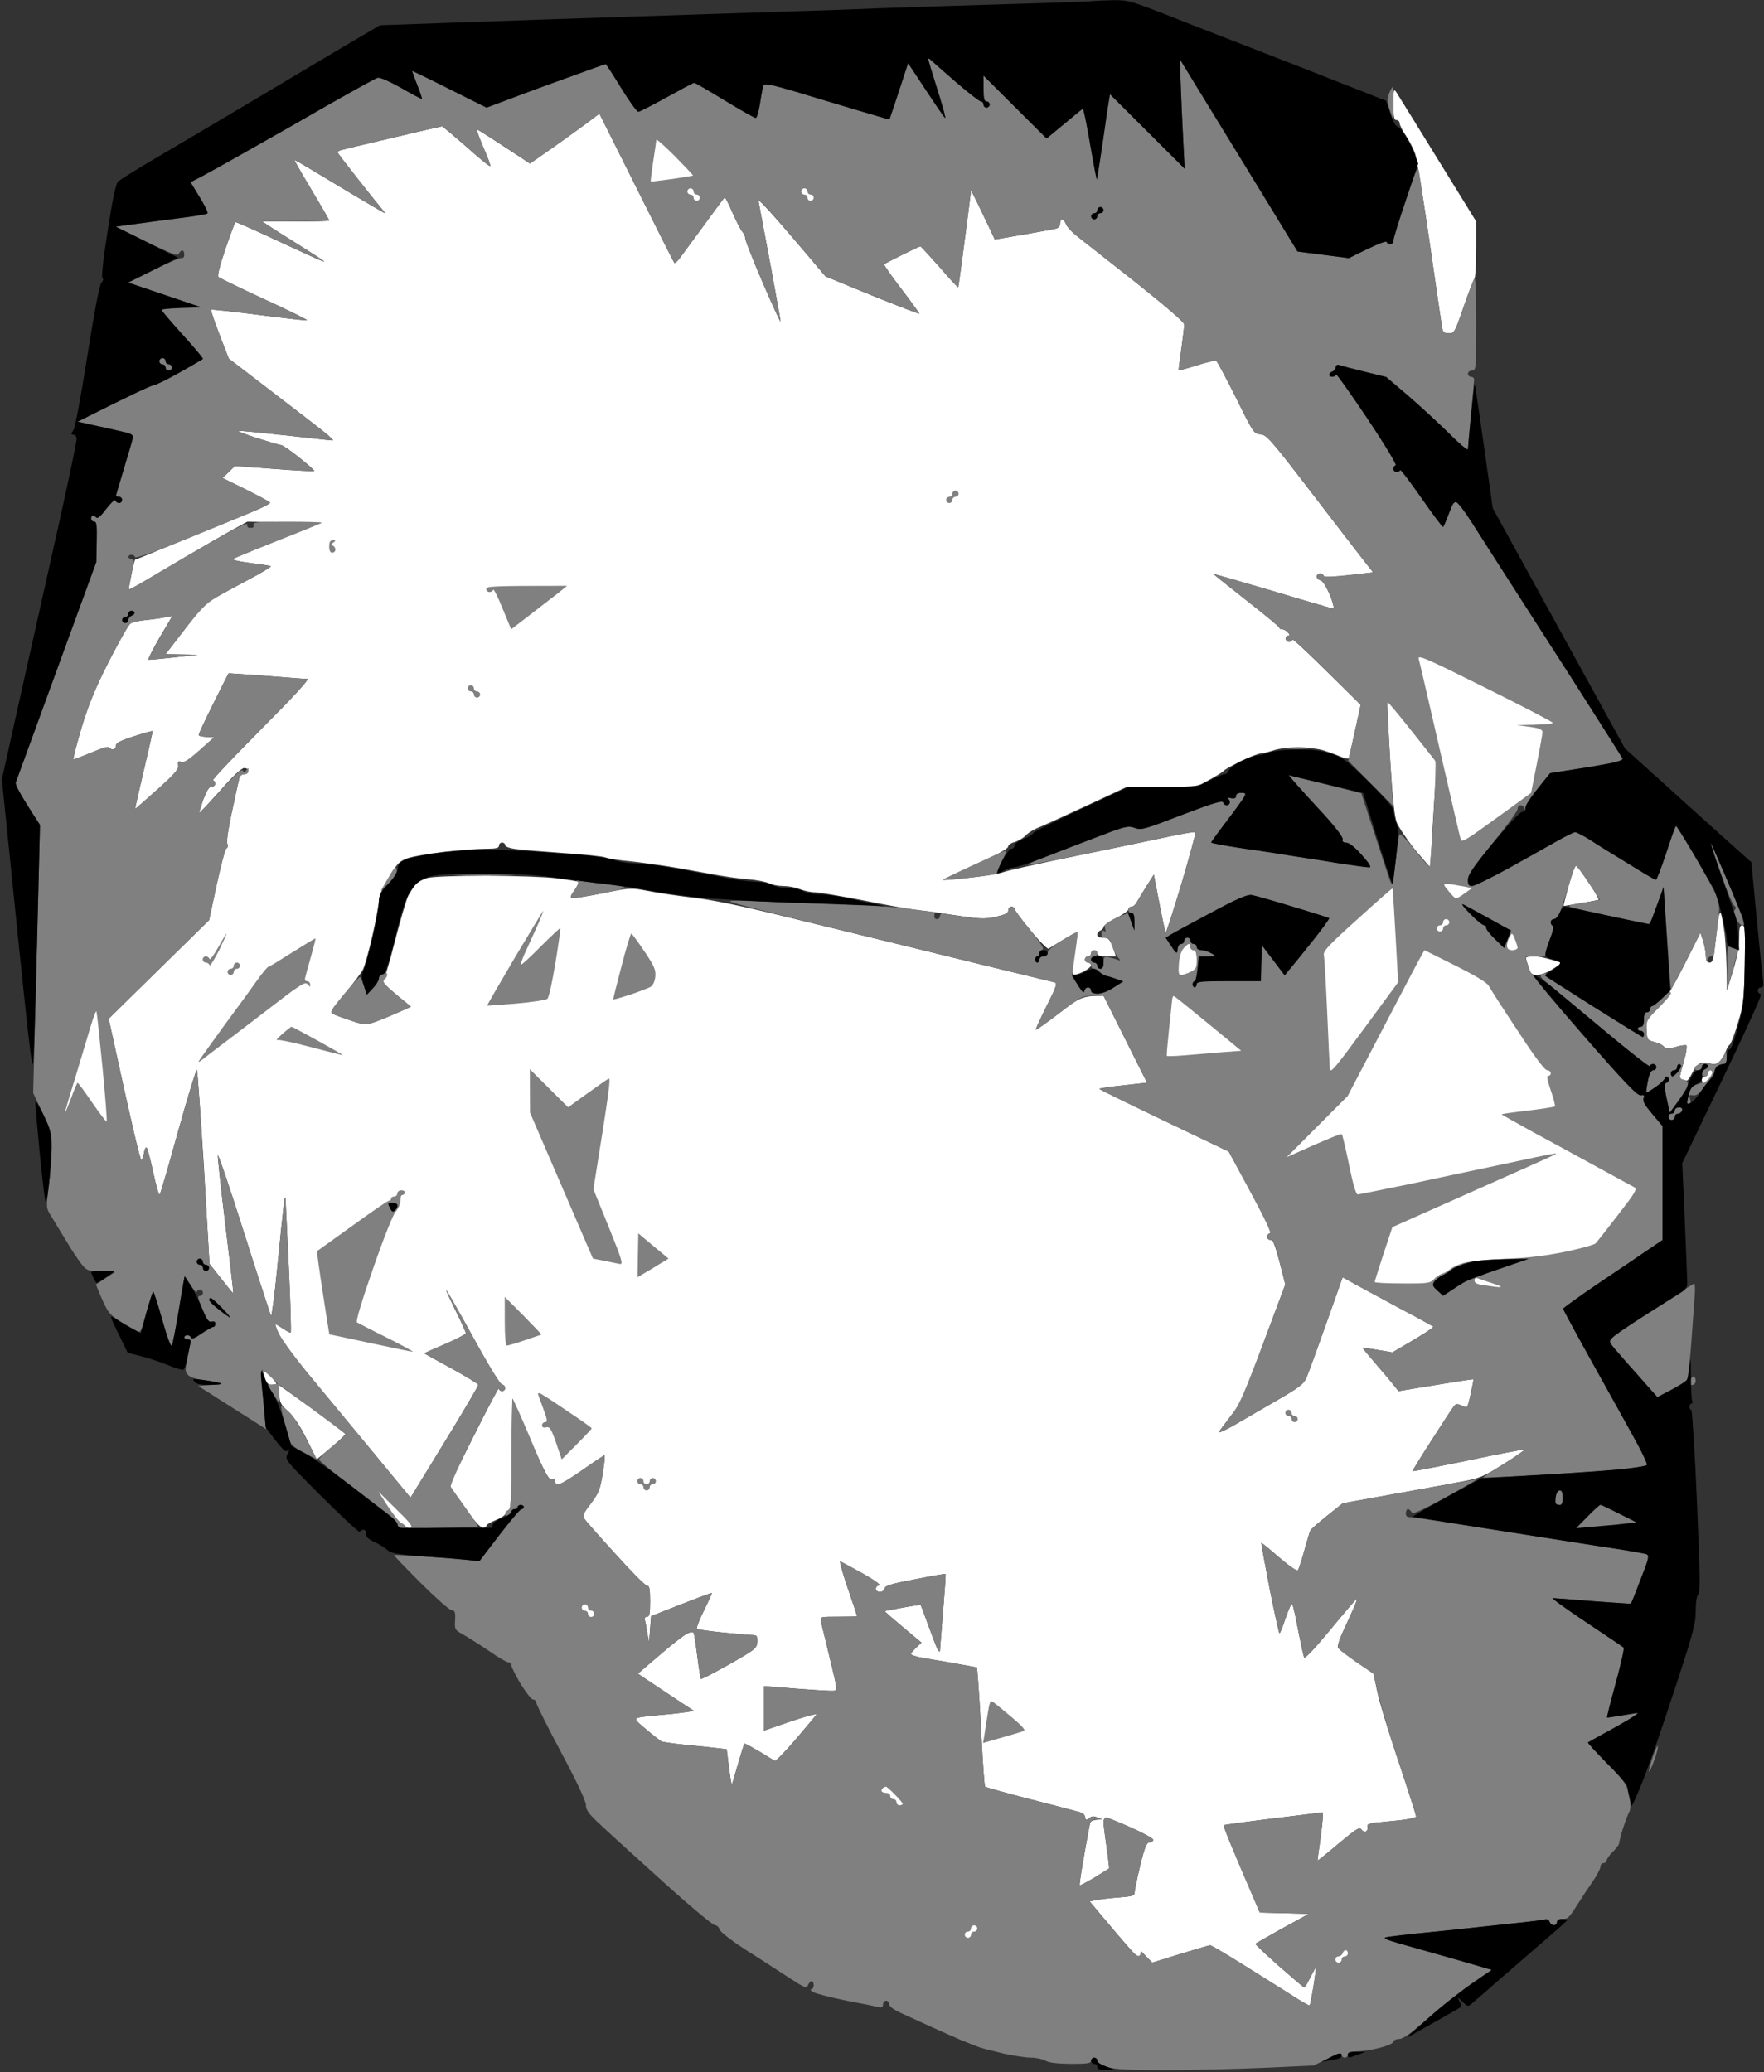 <?xml version="1.0" encoding="UTF-8" standalone="no"?>
<svg
   version="1.2"
   viewBox="0 0 852 1001"
   width="852"
   height="1001"
   id="svg1"
   sodipodi:docname="10.svg"
   inkscape:version="1.4 (86a8ad7, 2024-10-11)"
   xmlns:inkscape="http://www.inkscape.org/namespaces/inkscape"
   xmlns:sodipodi="http://sodipodi.sourceforge.net/DTD/sodipodi-0.dtd"
   xmlns="http://www.w3.org/2000/svg"
   xmlns:svg="http://www.w3.org/2000/svg">
  <rect x="0" y="0" width="852" height="1001" fill="#333333" stroke="none"/>
  <defs
     id="defs1" />
  <sodipodi:namedview
     id="namedview1"
     pagecolor="#505050"
     bordercolor="#eeeeee"
     borderopacity="1"
     inkscape:showpageshadow="0"
     inkscape:pageopacity="0"
     inkscape:pagecheckerboard="0"
     inkscape:deskcolor="#505050"
     inkscape:zoom="0.82417582"
     inkscape:cx="425.88"
     inkscape:cy="500.5"
     inkscape:window-width="1920"
     inkscape:window-height="1027"
     inkscape:window-x="1912"
     inkscape:window-y="-8"
     inkscape:window-maximized="1"
     inkscape:current-layer="svg1" />
  <title
     id="title1">10</title>
  <style
     id="style1">
		.s0 { opacity: 1;fill: #ffffff } 
		.s1 { opacity: 1;fill: #818181 } 
		.s2 { opacity: 1;fill: #0a0a0a } 
	</style>
  <g
     id="Layer 1 copy">
    <path
       id="Path 0"
       fill-rule="evenodd"
       class="s0"
       d="m674.4 44.5c0.7 1.1 9.7 15.6 38.6 62.5v13.3c0 7.2-0.4 13.6-0.8 14.2-0.5 0.6-2.9 6.8-5.3 13.8-4.2 12.2-4.5 12.8-7.1 12.7-2.3 0-2.9-0.5-3.3-2.8-0.2-1.5-3-20-6-41.2-3.1-21.2-6.2-40.3-6.9-42.5-0.7-2.2-2.7-6.1-4.4-8.7-1.8-2.7-3.2-5.5-3.2-6.3 0-0.8-0.7-1.5-1.5-1.5-1.2 0-1.5-1.5-1.5-7.7 0-6.9 0.1-7.6 1.4-5.8zm-384.9 10.4l17.9 35.8c9.8 19.7 18 36 18.3 36.3 0.2 0.3 1.3-0.6 2.4-2 1-1.4 6.3-8.5 11.7-15.9 5.3-7.3 9.9-13.5 10.2-13.7 0.3-0.2 2 3.1 3.8 7.4 1.9 4.2 4 8.4 4.8 9.2 0.7 0.8 1.4 2.3 1.4 3.3 0 0.9 3.8 10.6 8.5 21.5 4.6 10.8 8.5 19.1 8.5 18.5 0-0.7-2.3-13.3-5-28-2.8-14.8-5.3-28.1-5.6-29.8-0.5-2.2 3.5 1.9 32.3 36l22.6 9.3c12.5 5 22.7 9 22.7 8.7 0-0.3-3.9-5.7-8.7-12-4.9-6.4-8.6-11.7-8.3-11.9 0.3-0.2 4.2-2.2 8.8-4.5 4.5-2.2 8.4-4.1 8.7-4.1 0.3 0 4.4 4.5 9.3 10 4.8 5.6 8.8 9.9 9 9.8 0.1-0.2 1.6-10.6 3.2-23.3 1.7-12.6 3-23.2 3-23.5 0-0.3 2.6 4.9 11.5 23.7l13.5-2.3c7.4-1.3 14.5-2.6 15.8-2.9 1.4-0.3 2.2-1.2 2.2-2.5 0-1.1 0.5-2 1-2 0.5 0 1.4 1 1.9 2.3 0.4 1.2 2.8 3.8 5.2 5.7 2.4 1.9 15.1 11.9 28.2 22.2 14.9 11.9 23.7 19.4 23.7 20.6 0 0.9-0.7 6.2-1.4 11.7-0.8 5.5-1.4 10.1-1.3 10.3 0.1 0.2 4-0.8 8.7-2.3 4.7-1.5 8.9-2.5 9.4-2.3 0.4 0.2 4.7 8.2 9.5 17.8 8.4 17 8.7 17.5 11.9 17.8 2.9 0.2 4.9 2.4 24.9 28.5 11.9 15.5 23.4 30.5 29.5 38.2l-11.8 1.4c-8.6 0.9-12 1-12.1 0.2-0.2-0.6-1-1.1-1.8-1.1-0.8 0-1.5 0.7-1.5 1.5 0 0.8 0.8 1.7 1.8 1.8 1 0.2 2.7 2.9 4.5 7 1.5 3.7 2.2 6.7 1.7 6.7-0.5 0-13.7-3.8-29.2-8.5-15.6-4.6-28.4-8.3-28.6-8.2-0.1 0.1 7 5.8 15.8 12.7 8.8 6.9 16 12.8 16 13.3 0 0.4 0.6 0.7 1.3 0.7 0.6-0.1 1.9 0.6 2.7 1.5 1.1 1.1 1.1 1.6 0.3 1.5-0.7 0-1.3 0.7-1.3 1.5 0 0.8 0.7 1.5 1.5 1.5 0.8 0 1.6-0.5 1.8-1 0.1-0.6 7.6 6.3 32.9 31.5l-2.7 12.5c-1.5 6.9-2.9 12.8-3.1 13.3-0.2 0.4-2.1 0-4.1-0.9-2.1-0.9-5.8-2.2-8.3-3-2.5-0.7-7.9-1.4-12-1.4-4.2 0-9.5 0.6-12 1.5-2.5 0.8-5.3 1.5-6.2 1.5-1 0-5.3 1.7-9.5 3.7-4.3 2.1-8.1 4.2-8.4 4.8-0.4 0.5-3.4 2.5-12.9 7.5h-33.5l-19.5 9.1c-10.7 5-21.3 9.8-23.5 10.7-2.2 0.8-5 2.6-6.2 3.9-1.3 1.3-3.7 2.6-5.3 3.1-1.7 0.4-3 1.4-3.1 2.2 0 1-5.5 4-15.5 8.5-8.6 3.9-15.8 7.2-15.9 7.5-0.2 0.3 5.8-0.2 13.3-1.1 7.6-0.8 14.8-2.1 16.2-2.7 1.4-0.6 16.9-4.1 34.5-7.7 17.6-3.6 37.7-7.8 44.7-9.3 7-1.5 12.9-2.5 13.2-2.2 0.3 0.3-2.8 11.4-6.7 24.7-4 13.3-7.4 24-7.7 23.7-0.3-0.4-1.7-6.8-5.7-27.9l-3.5 5.5c-1.9 3-4 6.5-4.7 7.8-0.6 1.2-1.8 2.2-2.6 2.2-0.8 0-1.5 0.6-1.5 1.3 0 0.6-2.7 2.6-6 4.2-3.3 1.6-6 3.6-6 4.3 0 0.6-0.7 1.4-1.5 1.7-0.8 0.3-1.5 1.2-1.5 2q0 1.5 3 1.5c2.7 0 3.2 0.5 6 9h-4.5c-3.3 0-4.5-0.4-4.5-1.5 0-0.8-0.7-1.5-1.5-1.5-0.8 0-1.5 0.7-1.5 1.5 0 0.8-0.7 1.5-1.5 1.5-0.8 0-1.5 0.7-1.5 1.5 0 0.8 0.7 1.5 1.5 1.5 0.8 0 1.5 0.6 1.5 1.3 0 0.6-1.7 2.1-4 3.2-2.2 1.1-4.3 1.6-4.7 1.2-0.5-0.4-0.1-5.2 0.8-10.5 0.9-5.3 1.5-9.8 1.3-9.9-0.2-0.2-3.2 1.4-6.6 3.5-3.5 2.1-6.8 4.1-7.3 4.5-0.5 0.3-4.5-3.6-8.7-8.8-4.3-5.2-7.8-9.9-7.8-10.5 0-0.6-0.7-1-1.5-1-0.8 0-1.5 0.8-1.5 1.8 0 1.3-1.4 2-5.7 3-5 1.2-7.3 1.2-16.8-0.2-6-0.9-12.1-1.8-13.5-2-1.4-0.2-5.2-0.7-8.5-1.1-3.3-0.3-14.9-2.4-25.7-4.6-10.9-2.1-21.4-3.9-23.3-3.9-1.9 0-5.2-0.7-7.2-1.5-2.1-0.9-5.7-1.5-8-1.5-2.4 0-5.5-0.6-7-1.4-1.6-0.7-6.2-1.6-10.3-1.9-4.1-0.3-12.4-1.5-18.5-2.7-6.1-1.1-15.3-2.8-20.5-3.6-5.2-0.8-13.3-1.9-18-2.4-4.7-0.4-9.9-1.2-11.5-1.8-1.6-0.6-10.6-1.5-20-2.1-9.4-0.7-19.6-1.5-22.8-1.9-3.5-0.4-5.7-1.2-5.7-1.9 0-0.7-0.7-1.3-1.5-1.3-0.8 0-1.5 0.7-1.5 1.5 0 1.2-1.4 1.5-6.7 1.5-3.8 0-12.7 0.7-19.8 1.5-7.1 0.8-15 2.2-17.5 3-4 1.4-5 2.4-9.2 9.3-3 4.9-4.7 8.9-4.8 11 0 1.7-1.4 9.4-3.1 17-1.7 7.5-3.8 15.1-4.7 16.7-0.8 1.6-4.8 6.9-8.9 11.8-6.3 7.5-7.1 8.8-5.5 9.5 0.9 0.5 4.9 1.9 8.7 3.2 7 2.3 7 2.3 12 0.5 2.8-1 7.7-3 17-7.2l-7.2-5.9c-4-3.2-6.9-6.1-6.3-6.4 0.5-0.3 3.2-9.1 5.8-19.5 2.7-10.4 5.6-20.4 6.5-22 0.9-1.6 2.4-4 3.4-5.2 1-1.2 3.6-2.6 5.8-3.2 2.4-0.6 14-1.1 28.5-1.1 13.5 0.1 28.8 0.6 34.2 1.3 5.3 0.7 9.9 1.4 10.2 1.7 0.3 0.3-0.6 2.1-1.9 4-1.8 2.5-2.2 3.6-1.3 3.8 0.7 0.2 7.4-0.8 14.8-2.3 13.2-2.7 13.6-2.7 21.5-1.2 4.4 0.9 14.3 2.4 22 3.3 9.2 1 23.7 4 42.5 8.6 15.7 3.8 42.2 10.3 59 14.4 16.8 4.1 39.7 9.8 51 12.5 11.3 2.7 21.3 5.2 22.3 5.4 1.5 0.4 1 2-3.8 11.5-3 6.1-5.4 11.2-5.2 11.4 0.1 0.3 5.2-3.3 11.2-7.9 10.5-8.1 11.2-8.4 21.5-8.5l21 42-11.5 1.3c-6.3 0.6-11.5 1.4-11.5 1.7 0 0.3 14.1 7.2 62.5 30.3l10.6 19.6c7.2 13.2 10.2 19.7 9.3 19.9-0.8 0.1-1.4 0.9-1.4 1.7 0 0.8 0.8 1.5 1.8 1.5 1.3 0 2.2 2.2 7 21.5l-10.7 28.6c-9.5 25.6-11.1 29.3-15.7 35-2.7 3.5-5.3 7-5.7 7.7-0.4 0.6 2.6-0.7 6.6-2.9 3.9-2.3 13.3-7.7 20.7-12 11.8-6.8 13.7-8.3 15.1-11.6 0.9-2.1 5.2-13.8 17.4-48.3l7 3.9c3.9 2.1 13.5 7.3 21.5 11.6 8 4.2 14.8 8 15.2 8.3 0.4 0.4-3.8 3.3-19.7 12.5l-7-1.2c-3.9-0.7-7.1-1.1-7.2-0.9-0.1 0.2 2.4 3.2 5.5 6.8 3.1 3.6 7.1 8.2 11.7 14l18-3c9.9-1.6 18.1-2.9 18.2-2.7 0.1 0.1-0.5 3.1-1.3 6.7-0.7 3.6-1.6 6.6-1.9 6.7-0.3 0.2-1.5-0.2-2.7-0.8-1.8-0.8-2.6-0.8-3.5 0.3-0.6 0.7-5.4 8-10.7 16.3-5.3 8.2-9.5 15.1-9.4 15.2 0.2 0.1 12.2-2.2 26.8-5.2 14.6-3.1 26.8-5.4 27.3-5.3 0.4 0.2-4.1 3.3-10 7-10.2 6.4-11.4 6.9-21.8 8.8-6 1.2-21.1 3.9-56 10.2l-7.5 6c-4.1 3.3-7.8 6.5-8.1 7.1-0.3 0.7-1.6 5-2.9 9.7-1.3 4.7-2.7 9-3.1 9.5-0.5 0.6-4.1-1.9-9.1-6.2-4.6-4-8.4-7.1-8.6-7-0.1 0.1 1.7 10 4 22 2.4 11.9 4.5 21.7 4.8 21.7 0.3 0 1.6-3.3 3-7.5 1.4-4.1 2.8-7.2 3.1-6.7 0.4 0.4 1.7 6.1 2.9 12.7 1.3 6.6 2.6 12.5 2.9 13.2 0.4 0.7 5.5-4.8 12.6-13.4 6.6-8 12.3-14.7 12.8-14.9 0.4-0.2-0.5 2.2-1.9 5.4-1.4 3.1-3.7 8.2-5.1 11.2-1.4 3-2.3 6.1-2.1 6.8 0.1 0.7 4.1 3.8 17.2 12.7l1.8 8.5c0.9 4.7 5.6 20 10.3 34 4.7 14 8.5 26 8.5 26.5 0 0.5-3.5 1.3-7.7 1.8-4.3 0.4-9.7 1-12 1.2-3.3 0.4-4.2 0.9-3.8 2 0.3 0.8-0.1 1.8-0.7 2.2-0.7 0.3-1.8-0.1-2.3-1-0.8-1.3-2.6-0.1-11 6.9-5.5 4.7-10.1 8.3-10.1 8.2-0.1-0.2 0.5-4.3 1.2-9.3 0.7-5 1.3-10.1 1.4-14l-23.8 2.9c-13 1.6-23.9 3.1-24.2 3.3-0.3 0.2 3.5 9.8 17.5 42.2l23.7 0.6-12.8 7c-6.9 3.9-12.8 7.2-13 7.5-0.2 0.3 5 5.1 11.4 10.8 6.4 5.6 11.9 10.3 12.2 10.3 0.3 0 1.6-2.3 3-5.1 1.4-2.7 2.6-4.9 2.6-4.7 0.1 0.1-0.4 4.2-1.2 9.2-0.8 5-1.6 9.1-1.9 9.3-0.3 0.1-4.7-2.4-9.7-5.7-5.1-3.2-15.6-9.8-23.3-14.6-7.7-4.8-14.5-8.8-15-8.8-0.5 0-7.1 1.9-28 8.4l-5.4-5.6-0.3 2.5c-0.3 2.1-2 0.4-24.5-26.5l3.1-0.7c1.7-0.3 6.6-0.9 10.9-1.2 6.5-0.5 7.7-0.9 7.7-2.3 0-1 1.2-6.9 2.7-13.1 2.2-9 3.1-11.2 4.6-11.2 0.9 0 1.7-0.6 1.7-1.3 0-0.6-4.9-3.3-10.8-5.9-5.9-2.6-11.3-4.8-11.9-4.8-0.7 0-1.3 1-1.3 2.2 0 1.3 0.7 6.8 1.5 12.3 0.8 5.5 1.3 10.1 1.2 10.1-0.1 0.1-3.2 2-6.9 4.3-3.8 2.2-7 4-7.3 3.8-0.2-0.1 0.7-6.5 2.1-14.2 1.3-7.7 2.7-14.8 2.9-15.8 0.3-1.1 1.5-1.7 6-1.8l-2.5-1c-1.6-0.6-2.8-0.6-3.4 0.1-0.6 0.5-1.4 1-1.8 1-0.4 0-0.8-0.7-0.8-1.5 0-0.9-1.4-1.9-3.2-2.3-1.8-0.5-12.5-3.3-23.8-6.2-11.3-2.9-20.8-5.6-21.2-5.9-0.3-0.3-1.1-10.7-1.7-23.1-0.6-12.4-1.4-25.2-2.2-34.5l-9.7-1.8c-5.3-0.9-12.5-2.2-15.9-2.7-3.5-0.6-6.3-1.5-6.3-2 0-0.5 1.2-2 5.1-5.5l-9-7.5c-4.9-4.1-8.9-7.6-8.8-7.7 0.1-0.1 4-0.9 8.7-1.7 4.7-0.9 8.6-1.4 8.7-1.3 0.1 0.1 1.8 4.7 3.8 10.2 2 5.5 4 10.7 4.5 11.5 0.5 0.8 1 1 1 0.5 0-0.5 0.7-9.1 1.5-19 0.8-9.9 1.4-18.1 1.2-18.2-0.1-0.1-6.7 1-14.7 2.6-11.5 2.2-14.6 3.1-14.7 4.4-0.2 1-1.2 1.7-2.3 1.7-1.1 0-2-0.7-2-1.5 0-0.8 0.8-1.6 1.7-1.7 0.9-0.2-2.8-2.8-8.2-5.8-5.4-3-10.2-5.6-10.7-5.7-0.4-0.2 1.2 5.7 3.7 13 2.5 7.2 4.5 13.3 4.5 13.5 0 0.1-4.1 0.2-9 0.2-8.8 0-9 0-8.5 2.3 0.3 1.2 2.3 9.2 4.3 17.7 3.7 15.2 3.8 15.5 1.8 15.8-1.2 0.1-9.2-0.3-33.6-2.3v21.5l13-4.5c7.1-2.5 12.7-3.9 12.3-3.2-0.4 0.6-4.9 6-10 12-5.1 5.9-9.6 10.5-10 10.3-0.5-0.2-3.8-2.2-7.5-4.5-3.8-2.2-7-4-7.2-3.8-0.2 0.1-1.6 4.5-3.1 9.7-1.5 5.2-2.8 9.7-3 10-0.2 0.3-0.9-3.4-2.5-17l-4.2-0.5c-2.4-0.3-9.2-1-15.3-1.6-6.1-0.6-11.5-1.4-12.1-1.7-0.6-0.4-3.9-2.9-7.2-5.7-4.9-4-5.8-5.1-4.4-5.6 0.9-0.4 5.8-1 10.7-1.4 5-0.4 10.7-1 16.7-2l-8.4-5.5c-4.5-3-10.6-7.1-18.7-12.5l10.5-9c5.7-5 11.7-9.6 13.2-10.3 1.7-0.9 2.9-1 3.2-0.4 0.3 0.5 1.1 5.6 1.8 11.3 0.7 5.7 1.5 10.6 1.7 10.9 0.3 0.3 6.4-2.9 13.7-7 12.5-7.1 13.3-7.7 13.6-10.8 0.1-2.5-0.2-3.2-1.5-3.3-1 0-7.5-0.5-14.4-1.2-7-0.7-13-1.5-13.3-1.9-0.3-0.5 1.2-4.4 3.4-8.8 2.2-4.4 3.9-8.2 3.8-8.4-0.2-0.2-6.8 2.2-29.3 11.1l-1 12.8-0.9-5c-0.4-2.7-1-5.6-1.2-6.2-0.2-0.7 0.3-1.3 1.1-1.3 1.2 0 1.5-1.5 1.5-7.5 0-6-0.3-7.5-1.5-7.5-0.8 0-7.7-6.9-15.2-15.3-7.6-8.3-14.4-16-15-17-1.1-1.4-0.7-2.5 3.1-7.4 3.8-5.1 4.5-6.8 5.7-14.5 0.8-4.8 1.2-8.8 0.9-8.8-0.3 0-5 3.1-10.5 7-5.5 3.9-10.8 7.1-11.7 7-1 0-1.8 0.7-1.8 1.5 0 0.8-0.7 1.5-1.5 1.5-0.8 0-1.5-0.5-1.5-1 0-0.5 0.7-1.2 1.5-1.5 0.8-0.3 1.5-1.2 1.5-2 0-1-0.6-1.3-1.7-1-1.5 0.4-3.3-2.9-18.8-39l-0.2 26.8c-0.3 22.7-0.5 26.8-1.8 27.2-0.8 0.3-1.5 1.1-1.5 1.8 0.1 0.6-2 2-4.5 3-2.5 0.9-4.5 2.2-4.5 2.7 0 0.5-0.8 1-1.7 1-1 0-3.4-2.4-5.5-5.3-2-2.8-5.3-7.4-10.9-15.2l12-24c6.6-13.2 12-23.4 12-22.7 0.1 0.6 0.8 1.2 1.6 1.2 0.8 0 1.5-0.7 1.5-1.5 0-0.8-0.7-1.6-1.6-1.7-0.9-0.2-6.6-9.5-13.7-22.5-6.7-12.2-12.6-22.5-13.1-23-0.4-0.4 1.5 3.8 4.3 9.5 2.8 5.6 5.1 10.7 5.1 11.2 0 0.5-4.5 2.9-10 5.3-5.5 2.3-10 4.3-10 4.5 0 0.1 5.9 3.3 13 7.2 7.1 3.9 13 7.5 13 8 0 0.5-5.7 10.3-12.7 21.8-7 11.4-14.3 23.4-20 32.7l-16.9-20.5c-9.3-11.2-22.9-27.7-30.2-36.5-7.4-8.8-14.7-18.6-16.3-21.8-1.6-3.1-2.3-5.4-1.6-5 0.6 0.3 2.4 1.5 4 2.5 1.5 1 2.9 1.7 3.1 1.5 0.3-0.1-0.1-14.2-0.9-31.2-0.8-17-1.5-32.1-1.6-33.5-0.1-1.4-0.5 0.2-0.9 3.5-0.4 3.3-1.8 16.9-3.1 30.2-1.3 13.3-2.7 23.7-3 23-0.3-0.7-6.2-18.7-13-40.1-6.8-21.5-12.5-38.3-12.7-37.5-0.1 0.8 1.5 16 3.7 33.9 2.2 17.9 3.9 32.6 3.8 32.8-0.1 0.1-2.7-3-11.5-14.3l-2.7-46.5c-1.6-25.6-3.1-46.8-3.4-47.2-0.3-0.4-4.4 12.9-9 29.5-4.6 16.6-8.6 30.5-9 30.9-0.3 0.4-1.7-4.3-3-10.5-1.3-6.1-2.8-11.7-3.2-12.2-0.4-0.6-1 0.4-1.3 2.3-0.3 1.7-0.9 3.4-1.3 3.6-0.5 0.2-4.2-15-15.8-68.3l48.5-47.6 3.6-17c2-9.4 4.1-17.3 4.8-17.7 0.6-0.3 0.8-1.3 0.4-2.2-0.5-0.9 0.5-7.7 2.2-15.3 1.6-7.6 3.2-14.8 3.5-16 0.3-1.5 1.2-2.3 2.5-2.3 1.1 0 2-0.7 2-1.5 0-0.8-0.9-1.5-2-1.5-1.3 0-5.5 3.9-11.7 11-5.4 6-9.9 10.9-10.1 10.7-0.1-0.1 0.8-3 2-6.5 1.7-4.4 2.8-6.2 4.1-6.2 0.9 0 1.7-0.7 1.7-1.5 0-0.8-0.6-1.5-1.2-1.5-0.7 0 9.7-11 23.1-24.5 16.1-16.2 23.7-24.5 22.5-24.5-1.1 0-10-0.7-19.9-1.5-9.9-0.7-18.1-1.3-18.1-1.2-0.1 0.1-3.4 6.6-7.3 14.5-3.9 7.8-7.1 14.6-7.1 15.2 0 0.6 1.7 1 7.5 1.1l-7 6.3c-5.2 4.7-7.5 6.2-8.9 5.7-1.5-0.5-1.8-0.2-1.5 1.6 0.3 1.8-1.7 4.2-10.1 11.7-5.8 5.2-10.6 9.4-10.7 9.3-0.1-0.1 1.8-8.5 4.2-18.7 2.4-10.2 4.3-18.6 4.2-18.8-0.1-0.2-4.1 0.9-9 2.5-6.6 2.1-8.7 3.2-8.7 4.6 0 0.9-0.7 1.7-1.5 1.7-0.8 0-1.6-0.5-1.7-1-0.2-0.6-4 0.5-8.5 2.5-4.6 1.9-8.5 3.4-8.8 3.3-0.3-0.2 1.5-7 3.9-15.3 3.5-11.4 6.6-19 13.2-32 4.8-9.4 9.4-17.5 10.3-18.2 0.9-0.7 4.3-1.5 7.6-1.8 3.3-0.3 7.5-0.9 12.8-2l-6.2 10.5c-3.3 5.8-5.8 10.6-5.4 10.7 0.5 0.1 6-0.4 23.8-2.4l-15.5-0.3 9.3-12.1c9-11.8 9.5-12.3 18.7-17.4 5.2-2.8 12.5-6.8 16.3-8.8 3.7-2.1 6.6-3.9 6.5-4.1-0.2-0.3-4.6-1-9.8-1.6-5.2-0.7-9.1-1.5-8.5-2 0.6-0.4 10.4-4.5 43-17.5l-36-0.5-7.5 4.1c-4.1 2.3-14 8-22 12.7-8 4.7-17.4 10.3-21 12.4-3.6 2.1-6.6 3.7-6.7 3.5-0.2-0.1 0.4-3.3 1.2-7.2 0.8-3.9 1.6-7 1.7-7.1 0.2 0 11.1-4.5 24.3-9.9 13.2-5.3 27.9-11.4 32.7-13.4 4.8-2 8.5-3.9 8.2-4.3-0.2-0.5-5.5-3.3-22.9-11.9l6-5.8 19 1.4c10.4 0.8 19.1 1.3 19.3 1 0.1-0.3-3.2-3.2-7.3-6.5-4.1-3.3-8.1-6-8.7-6-0.7 0-6-1.6-11.8-3.4-5.8-1.9-9.8-3.5-9-3.5 0.8-0.1 7.8 0.6 15.5 1.4 7.7 0.8 17.6 1.9 22 2.4 4.4 0.5 8.1 0.9 8.3 0.8 0.2-0.1-1-1.3-2.6-2.7-1.6-1.4-13-10.2-47.7-36.8l-4.5-11.6c-2.5-6.4-4.3-11.8-4-12 0.3-0.2 10.6 0.9 23 2.5 12.4 1.6 22.9 2.8 23.3 2.6 0.5-0.1-8.7-4.7-20.5-10.1-11.7-5.4-21.7-10.3-22.3-10.8-0.6-0.5 0.6-5.3 3.4-13.6 2.4-7 4.6-12.8 4.8-12.9 0.1-0.2 6.5 2.6 14.1 6.1 7.5 3.5 17.3 8 21.7 10 4.4 2.1 7.6 3.3 7 2.8-0.6-0.5-5.9-4-12-7.8-6.1-3.8-12.6-7.9-18-11.5l16.3 0.1c8.9 0 16.2-0.2 16.2-0.5 0-0.3-3.8-6.9-8.5-14.7-4.7-7.9-8.4-14.4-8.3-14.5 0.2-0.1 3.7 1.9 7.8 4.4 4.1 2.5 13.6 8.1 21 12.6 7.4 4.4 13.9 8.2 14.5 8.5 0.6 0.3 0.1-0.6-1.1-1.9-1.1-1.3-6.4-7.9-11.7-14.6-5.3-6.8-9.7-12.5-9.7-12.8 0-0.3 0.8-0.7 1.8-1 0.9-0.3 12.2-3 25-6 12.7-3 23.4-5.5 23.7-5.5 0.3 0 5.6 4.5 11.8 9.9 6.1 5.5 11.3 9.7 11.5 9.3 0.2-0.4-1.3-4.4-3.3-8.9-1.9-4.6-3.4-8.5-3.2-8.8 0.1-0.2 5.9 3.4 25.7 16.5l10.3-7.2c5.6-3.9 13.1-9.4 16.7-12zm381.9 285.1c0.8 0.8 6.2 7.5 22.7 28.5l-0.6 7c-0.3 3.8-1 15.1-1.6 25-0.5 9.9-1.1 18.1-1.2 18.3-0.1 0.1-3.4-3.7-7.4-8.5-3.9-4.9-7.9-10.9-8.8-13.3-1-3.1-2-12.4-3-29-0.8-13.5-1.5-25.7-1.5-27 0-2.2 0.1-2.4 1.4-1zm89.8 78.2c0.5 0.1 3.3 3.9 6.2 8.3 3 4.4 5.1 8.1 4.7 8.2-0.3 0.1-4.2 0.9-8.6 1.6-4.4 0.8-8.1 1.4-8.3 1.3-0.1-0.1 1-4.5 2.5-9.9 1.5-5.4 3.1-9.7 3.5-9.5zm69.9 23c0.5 1 1.3 5.5 1.9 10 0.5 4.6 1 12.5 1.1 27.3l2.9-9.5c1.9-6.2 3-11.7 3-15.8 0-4.9 0.3-6.2 1.5-6.2 1.3 0 1.5 2.6 1.2 18.7-0.3 17.3-0.6 19.5-3.3 28.5-1.6 5.4-3.4 10.1-4 10.5-0.6 0.4-1.5 1.9-1.9 3.3-0.5 1.3-1.7 3.4-2.7 4.5-1.4 1.5-2.5 1.8-4.6 1.3-1.5-0.4-3.6-0.5-4.7-0.3-1.1 0.3-2.9 2.3-4 4.5-1.1 2.2-2.3 4-2.7 4-0.5 0-1.5-0.3-2.3-0.5-1.2-0.4-1.3-1.2-0.6-3.8 0.5-1.8 1.5-5.3 2.1-7.7 0.6-2.5 0.8-4.8 0.5-5-0.3-0.3-2.7 0-5.3 0.8-3.8 1-4.8 1-5.4 0-0.4-0.8-2.4-1.8-4.5-2.4-3.7-0.9-3.8-1.2-4-5.7-0.3-4.5 0-5 5.2-10.5 4.3-4.5 7.2-9.1 20.8-36.7l1.3 4c0.7 2.2 1.3 5.4 1.3 7.2 0.1 2.4 0.6 3.3 1.9 3.3 1.5 0 1.9-1.8 3.1-12.8 0.9-8.7 1.6-12.2 2.2-11zm-90.3 20.8c2-0.1 6 0.7 13.7 3.2l-4.5 2.9c-2.5 1.6-5.8 2.9-7.5 2.9-2.6 0-3.2-0.5-4.2-3.8-0.7-2-1.3-4.1-1.3-4.5 0-0.4 1.7-0.7 3.8-0.7zm-612 201.1c0.9 0.6 2.5 2.1 3.5 3.5 1.7 2.3 1.7 2.4-0.8 2.4-1.9 0-2.7-0.8-3.5-3.3-0.6-1.8-1-3.4-1-3.5 0-0.1 0.8 0.2 1.8 0.9zm6 6l15.9 11.4c8.7 6.3 15.9 11.8 16.1 12.2 0.1 0.4-2.9 3.4-13.8 12.3l-4.9-9.8c-3.1-6.3-6.3-11-9-13.5-3.6-3.3-4.1-4.3-4.2-8.2z"
       style="fill:#ffffff;opacity:1" />
    <path
       id="Path 1"
       fill-rule="evenodd"
       class="s1"
       d="m449.7 29.1c1 0.9 6.5 5.8 12.3 10.8 5.8 5 11.1 9.1 11.8 9.1 0.6 0 1.2 0.7 1.2 1.5 0 0.8 0.7 1.5 1.5 1.5 0.8 0 1.5-0.7 1.5-1.5 0-0.8-0.7-1.5-1.5-1.5-1.2 0-1.5-1.4-1.5-12.5l30.5 30.4 8.5-7c4.7-3.9 8.7-7.3 9-7.4 0.3-0.2 1.9 7.5 3.5 17 1.6 9.6 3.1 17.3 3.3 17.2 0.1-0.1 1.3-7.9 2.7-17.2 1.3-9.4 2.7-18.6 3.6-24l36.1 36-0.6-11c-0.3-6-0.9-18-1.8-42l15.9 26c8.8 14.3 21.6 35.2 41 67l24.8 3.2 9-4.5c5.2-2.6 9.1-4 9.3-3.3 0.1 0.6 0.9 1.1 1.7 1.1 0.8 0 1.5-0.8 1.5-1.8 0-0.9 2.6-9.6 5.9-19.2 5.3-15.8 5.9-17.2 6.5-14 0.3 1.9 2.9 18.8 5.6 37.5 2.7 18.7 5.2 35.5 5.5 37.3 0.4 2.7 0.9 3.2 3.3 3.2 2.6 0.1 2.9-0.5 7.1-12.7 2.4-7 4.8-13.2 5.3-13.8 0.5-0.6 0.8 8.7 0.8 21.8 0 22-0.1 22.7-2 22.7-1.1 0-2 0.7-2 1.5 0 0.8 0.7 1.5 1.5 1.5 0.8 0 1.5 0.6 1.5 1.3 0 0.6-0.7 8.4-1.5 17.2-0.8 8.8-1.5 16.4-1.5 17 0 0.6-4.4-3.4-9.7-8.7-5.4-5.3-14.3-13.5-29.8-26.7l-11-2.7c-6-1.4-11.6-2.8-12.2-3-0.7-0.2-1.3 0.3-1.3 1.1 0 0.8-0.7 1.7-1.5 2-0.8 0.3-1.5 0.9-1.5 1.5 0 0.6 0.7 1 1.5 1 0.8 0 1.6-0.5 1.8-1.1 0.1-0.6 6.9 9 15.1 21.2 8.2 12.3 14.4 22.5 13.7 22.7-0.6 0.1-1.1 0.9-1.1 1.7 0 0.8 0.7 1.5 1.5 1.5 0.8 0 1.6-0.4 1.8-0.9 0.1-0.5 4.7 5.5 10.2 13.4 5.5 7.9 10.2 14.2 10.5 14 0.3-0.1 1.5-3 2.8-6.4 1.8-4.9 2.5-6 3.8-5.3 0.9 0.4 3.9 4.3 6.7 8.7 2.8 4.4 10 15.6 16 25 6 9.4 21.3 33.2 34 53 12.6 19.8 23.2 36.4 23.4 37 0.2 0.6-2.5 1.6-5.9 2.2-3.5 0.7-11.4 2.1-29.1 4.8l-6.1 7.5c-3.6 4.4-6 8.3-5.9 9.5q0.2 2.1-0.3 0.3c-0.2-1-1.1-1.8-1.9-1.8-0.8 0-1.5 0.8-1.5 1.8 0.1 0.9-5.3 8.3-12 16.5-9.4 11.5-12 15.3-12 17.7 0 2.3 0.4 3 2 3 1.1 0 8.9-3.8 17.3-8.4 8.3-4.6 18.8-10.5 23.2-13 4.4-2.5 8.6-4.6 9.3-4.6 0.6 0 3.8 1.6 7 3.6 3.1 2.1 11.4 7.2 18.5 11.5 7 4.4 13 7.9 13.5 7.9 0.4 0 2.6-5.8 5-13 2.3-7.1 4.4-13 4.7-13 0.3 0 4.4 6.6 9.2 14.8 4.8 8.1 9.5 16.7 10.4 19.2 1.6 4.1 1.6 5.4 0.4 15-0.8 5.8-1.5 11.3-1.5 12.3 0 0.9-0.7 1.7-1.5 1.7-0.8 0-1.7 0.8-1.9 1.8-0.2 0.9-0.5 0.1-0.6-1.8-0.1-1.9-0.7-5.3-2.6-11.5l-7.2 14c-3.9 7.7-7.2 13.8-7.2 13.5-0.1-0.3-0.9-11.5-3.5-49.5l-3.3 9.3c-2.1 6-3.6 9-4.4 8.8-0.7-0.3-8.9-2.1-18.3-4.1-9.4-2-17.9-3.9-19-4.4-1.5-0.6 0.2-1.1 6-2 4.4-0.7 8.1-1.3 8.1-1.4 0.1-0.1-2.2-3.8-5.2-8.2-2.9-4.4-5.7-8.1-6.1-8.3-0.5-0.1-2.1 4.2-3.6 9.5-1.6 5.4-3.5 11.3-4.3 13.1-0.8 1.7-2.1 3.2-2.9 3.2-0.8 0-1.5 0.7-1.5 1.5 0 0.8 0.5 1.6 1 1.8 0.6 0.1 0 3-1.5 6.7-1.4 3.6-2.4 6.9-2.1 7.5 0.2 0.6-1.6 0.9-4.8 0.6-5-0.4-5.1-0.3-4.4 2 0.4 1.3 1.1 3.5 1.6 4.9 0.5 1.4 12.4 15.6 26.3 31.5 20 22.9 25.8 28.9 27.4 28.6 1.6-0.3 1.9 0 1.3 1.5-0.5 1.4 0.7 3.4 9.2 13.4v55l-7 4.7c-3.9 2.7-14.6 10-24 16.3-9.3 6.3-16.9 11.8-17 12.2 0 0.5 6.6 12.6 14.6 27 8.1 14.5 17.4 31.2 20.8 37.2 5 8.9 5.8 11 4.6 11.6-0.8 0.4-6.9 1.3-13.5 1.9-6.6 0.7-23.9 1.8-38.5 2.6-14.6 0.9-26.6 1.4-26.7 1.3-0.1-0.2 4.5-3.2 10.3-6.8 5.7-3.6 10.1-6.6 9.7-6.8-0.5-0.1-12.7 2.2-27.3 5.3-14.6 3-26.6 5.3-26.8 5.2-0.1-0.1 4.1-7 9.4-15.2 5.3-8.3 10.1-15.6 10.7-16.3 0.9-1.1 1.7-1.1 3.5-0.3 1.2 0.6 2.4 1 2.7 0.8 0.3-0.1 1.2-3.1 1.9-6.7 0.8-3.6 1.4-6.6 1.3-6.7-0.1-0.2-8.3 1.1-36.2 5.7l-3-3.7c-1.6-2.1-5.6-6.7-8.7-10.3-3.1-3.6-5.6-6.6-5.5-6.8 0.1-0.2 3.3 0.2 14.2 2.1l10.2-5.9c5.7-3.3 9.9-6.2 9.5-6.6-0.4-0.3-7.2-4.1-15.2-8.3-8-4.3-17.6-9.5-28.5-15.5l-7.9 22.3c-4.3 12.2-8.6 23.9-9.5 26-1.4 3.3-3.3 4.8-15.1 11.6-7.4 4.3-16.8 9.7-20.7 12-4 2.2-7 3.5-6.6 2.8 0.4-0.6 3-4.1 5.7-7.6 4.6-5.7 6.2-9.4 26.4-63.6l-2.7-10.8c-2.1-8.5-3-10.7-4.3-10.7-1 0-1.8-0.7-1.8-1.5 0-0.8 0.6-1.6 1.4-1.8 0.9-0.1-2.1-6.6-19.9-39.4l-31.3-14.9c-17.1-8.2-31.2-15.1-31.2-15.4 0-0.3 5.2-1.1 23-3l-21-42h-5.2c-5.1 0.1-5.8 0.4-16.3 8.5-6 4.6-11.1 8.2-11.2 7.9-0.2-0.2 2.2-5.3 5.2-11.4 4.8-9.5 5.3-11.1 3.8-11.4-1-0.3-14.8-3.7-30.8-7.6-16-3.9-42.9-10.5-60-14.7-17-4.2-39.5-9.7-50-12.4-14.8-3.7-18-4.7-14.5-4.8 2.5-0.1 14.9 0.3 27.5 0.9 12.6 0.5 29.3 1.1 37 1.4 7.7 0.3 16.7 1 20 1.5 3.3 0.6 7.6 1.2 9.6 1.3 2.8 0.2 3.5 0.7 3.2 2-0.2 1.1 0.3 1.8 1.2 1.8 0.8 0 1.5-0.7 1.5-1.5 0-1 0.7-1.4 2.3-1.1 1.2 0.3 6 1 10.7 1.6 6.8 0.9 9.7 0.9 14.3-0.2 4.3-1 5.7-1.7 5.7-3.1 0-0.9 0.7-1.7 1.5-1.7 0.8 0 1.5 0.4 1.5 1 0 0.6 3.4 5.2 7.5 10.2 5.3 6.5 7.1 9.4 6 9.5-0.8 0.2-1.5 1-1.5 1.8 0 0.8-0.5 1.5-1 1.5-0.5 0-1 0.7-1 1.5 0 0.8 0.5 1.5 1 1.5 0.5 0 1-0.7 1-1.5 0-0.8 0.9-1.5 2-1.5 1.2 0 2-0.7 2-1.8 0-1 2.7-3.3 7-6 3.9-2.3 7.2-4.1 7.4-4 0.2 0.2-0.3 5-2.7 21.3l2.9 4.4c1.9 2.8 3 3.8 3.2 2.7 0.1-0.9 0.9-1.6 1.7-1.6 0.8 0 1.5 0.7 1.5 1.5 0 1 1 1.5 3.3 1.5 1.9 0 5.1-1.2 12.2-5.9l-3-1.1c-1.6-0.6-3.9-1.3-5-1.5-1.1-0.3-2.7-1.2-3.5-2-0.8-0.9-2.1-1.6-2.7-1.5-0.7 0-1.3-0.7-1.3-1.5 0-0.8-0.7-1.5-1.5-1.5-0.8 0-1.5-0.7-1.5-1.5 0-0.8 0.7-1.5 1.5-1.5 0.8 0 1.5-0.7 1.5-1.5 0-0.8 0.7-1.5 1.5-1.5 0.8 0 1.5 0.7 1.5 1.5 0 0.8-0.7 1.5-1.5 1.5-0.8 0-1.5 0.7-1.5 1.5 0 0.8 0.7 1.5 1.5 1.5 0.8 0 1.5 0.7 1.5 1.5 0 0.8 0.7 1.5 1.5 1.5q1.5 0 1.5-3c0-2.6 0.3-2.9 2.3-2.6 1.2 0.2 3.1 0.7 4.2 1.1 1.9 0.8 1.9 0.7 0.4-1.1-0.9-1-2.2-3.6-2.8-5.7-0.8-2.7-1.7-3.7-3.1-3.7q-2 0-2-2c0-1.3 0.4-1.7 1.2-1.3 0.8 0.6 1 0.2 0.5-1.2-0.6-1.7 0.2-2.4 5-4.8 3.2-1.5 5.9-2.6 6-2.5 0.2 0.2 0.9 2.1 3.2 8.3l0.1-4.3c0-3.1-0.4-4.2-1.5-4.2-0.8 0-1.5-0.7-1.5-1.5 0-0.8 0.7-1.5 1.5-1.5 0.8 0 2-1 2.6-2.3 0.7-1.2 2.8-4.7 8.2-13.2l2.6 13.6c1.4 7.5 2.8 13.9 3.1 14.3 0.3 0.3 3.7-10.4 7.7-23.7 3.9-13.3 7-24.4 6.7-24.7-0.3-0.3-6.2 0.7-13.2 2.2-7 1.5-24.8 5.2-39.7 8.3-14.9 3-27.4 5.4-27.9 5.3-0.5-0.2 2.2-1.5 6-3 3.8-1.5 14.8-5.7 24.4-9.4 16.4-6.3 17.7-6.6 21-5.5 3.3 1.2 4.6 0.8 23-6.3 14.7-5.6 19.6-7.1 19.8-6 0.1 0.8 0.9 1.4 1.7 1.4 0.8 0 1.5-0.7 1.5-1.5 0-0.8-0.6-1.7-1.2-2-0.7-0.2-0.1-0.2 1.5 0 1.9 0.4 2.7 0.1 2.7-1 0-0.9 0.9-1.5 2.5-1.5 2.1 0 2.3 0.3 1.6 1.7-0.5 1-4.3 6.3-8.5 11.8-4.2 5.5-7.6 10.2-7.6 10.5 0 0.3 7.1 1.6 15.7 2.9 8.7 1.2 19.6 2.9 24.3 3.7 4.7 0.7 14.4 2.2 21.5 3.4 7.1 1.1 13.8 2 14.8 2 1.2 0 0.3-1.6-3.5-5.9-3.4-3.8-6.1-6-7.5-6-1.6-0.1-2.1-0.6-1.8-1.6 0.3-0.9-3.2-5.6-9.2-12.2-5.4-5.8-11.4-12.4-16.9-18.8l7.5 1.8c4.2 1 12.1 2.9 27.6 6.9l6.4 19.6c3.5 10.9 6.9 21.1 7.5 22.7 1.2 2.8 1.4 2.1 2.6-9 0.7-6.6 1.6-12.6 1.9-13.3 0.4-0.8 3.1 1.9 7.4 7.3 3.7 4.7 6.9 8.4 7.2 8.2 0.2-0.1 1.1-11.5 1.9-25.2 0.8-13.8 1.2-25.4 0.8-26-0.3-0.6-5.6-7.2-11.7-14.8-6-7.6-11.1-13.6-11.3-13.5-0.2 0.2 0.2 9.5 0.8 20.8 0.6 11.3 1.3 22.5 2 29.5l-21.8-22 6-27-16.3-16.3c-9-8.9-16.5-15.8-16.6-15.2-0.2 0.5-1 1-1.8 1-0.8 0-1.5-0.7-1.5-1.5 0-0.8 0.6-1.5 1.3-1.5 0.8 0.1 0.8-0.4-0.3-1.5-0.8-0.9-2.1-1.6-2.7-1.5-0.7 0-1.3-0.3-1.3-0.8 0-0.4-7.2-6.3-16-13.2-8.8-6.9-15.9-12.6-15.8-12.7 0.2-0.1 13 3.6 28.6 8.2 15.5 4.7 28.7 8.5 29.2 8.5 0.5 0-0.2-3-1.7-6.7-1.8-4.1-3.5-6.8-4.5-7-1-0.1-1.8-1-1.8-1.8 0-0.8 0.7-1.5 1.5-1.5 0.8 0 1.6 0.5 1.8 1.1 0.1 0.8 3.5 0.7 23.9-1.6l-3.9-5c-2.2-2.8-13.7-17.7-25.6-33.3-20-26-22-28.2-24.9-28.5-3.2-0.2-3.5-0.7-11.9-17.7-4.8-9.6-9.1-17.6-9.5-17.8-0.5-0.2-4.7 0.8-9.4 2.3-4.7 1.5-8.6 2.5-8.7 2.3-0.1-0.2 0.5-4.8 1.3-10.3 0.7-5.5 1.4-10.8 1.4-11.8 0-1.1-8.8-8.6-23.7-20.5-13.1-10.3-25.8-20.3-28.2-22.2-2.4-1.9-4.8-4.5-5.2-5.8-0.5-1.2-1.4-2.2-1.9-2.2-0.5 0-1 0.9-1 2 0 1.3-0.8 2.2-2.2 2.5-1.3 0.3-8.4 1.6-29.3 5.2l-5.7-12.1c-3.2-6.7-5.8-11.9-5.8-11.6 0 0.3-1.3 10.8-3 23.5-1.6 12.6-3.1 23.1-3.2 23.3-0.2 0.1-4.2-4.2-9-9.8-4.9-5.5-9-10-9.3-10-0.3 0-4.2 1.9-8.7 4.1-4.6 2.3-8.5 4.3-8.8 4.5-0.3 0.2 3.4 5.5 8.3 11.9 4.8 6.3 8.7 11.7 8.7 12 0 0.3-10.2-3.7-45.3-18l-16.5-19.5c-12.3-14.6-16.3-18.7-15.8-16.5 0.3 1.6 2.8 15 5.6 29.7 2.7 14.8 5 27.4 5 28 0 0.7-3.9-7.6-8.5-18.5-4.7-10.8-8.5-20.5-8.5-21.5 0-0.9-0.7-2.4-1.4-3.2-0.8-0.8-2.9-5-4.8-9.2-1.8-4.3-3.5-7.6-3.8-7.4-0.3 0.2-4.9 6.4-10.2 13.7-5.4 7.4-10.7 14.5-11.7 15.9-1.1 1.4-2.2 2.3-2.4 2-0.3-0.3-8.5-16.6-36.2-72.1l-6.5 4.9c-3.6 2.6-11.1 8.1-27 19.2l-12.7-8.5c-7.1-4.6-12.9-8.2-13-8-0.2 0.3 1.3 4.2 3.2 8.7 2 4.6 3.5 8.6 3.3 9-0.2 0.4-5.4-3.8-11.5-9.3-6.2-5.4-11.5-9.9-11.8-9.9-0.3 0-11 2.5-23.7 5.5-12.8 3-24.1 5.7-25 6-1 0.3-1.8 0.7-1.8 1 0 0.3 4.4 6 9.7 12.7 5.3 6.8 10.6 13.4 11.7 14.7 1.2 1.3 1.7 2.2 1.1 1.9-0.5-0.3-7.1-4.1-14.5-8.5-7.4-4.5-16.9-10.1-21-12.6-4.1-2.5-7.6-4.5-7.8-4.4-0.1 0.1 3.6 6.6 8.3 14.4 4.7 7.9 8.5 14.5 8.5 14.8 0 0.3-7.3 0.5-32.5 0.4l3.5 2.3c1.9 1.3 8.5 5.4 14.5 9.2 6.1 3.8 11.5 7.3 12 7.8 0.6 0.5-2.6-0.7-7-2.8-4.4-2-14.2-6.5-21.7-10-7.6-3.5-14-6.3-14.1-6.2-0.2 0.2-2.4 6-4.8 13-2.8 8.3-4 13.1-3.4 13.6 0.6 0.5 10.6 5.4 22.3 10.8 11.8 5.4 21 10 20.5 10.1-0.4 0.2-10.9-1-23.3-2.6-12.4-1.6-22.7-2.7-23-2.5-0.3 0.2 1.5 5.6 8.5 23.6l22.4 17.2c12.3 9.4 23.7 18.2 25.3 19.6 1.6 1.4 2.8 2.6 2.6 2.7-0.2 0.1-3.9-0.3-8.3-0.8-4.4-0.5-14.3-1.6-22-2.4-7.7-0.8-14.7-1.5-15.5-1.4-0.8 0 3.2 1.6 9 3.5 5.8 1.8 11.1 3.4 11.8 3.4 0.6 0 4.6 2.7 8.7 6 4.1 3.3 7.4 6.2 7.3 6.5-0.2 0.3-8.8-0.2-38.3-2.4l-6 5.8 11.3 5.5c6.1 3.1 11.4 5.9 11.6 6.3 0.3 0.5-3.4 2.4-8.2 4.4-4.8 2-19.5 8.1-32.7 13.5-14.8 6-24.1 9.3-24.2 8.6-0.2-0.7-1-1.2-1.8-1.2-0.8 0-1.5 0.4-1.5 1 0 0.5 0.7 1 1.5 1 1 0 1.3 0.7 1 2.2-0.3 1.3-0.9 4.5-1.5 7.3-0.6 2.7-0.9 5.1-0.8 5.2 0.2 0.2 3.2-1.4 6.8-3.5 3.6-2.1 13-7.7 21-12.4 8-4.7 18-10.4 22.3-12.7 5-2.7 7.5-3.6 7.2-2.6q-0.5 1.5 1.5 1.5 2 0 1.5-1.5c-0.4-1.3 1.8-1.5 16-1.5 9.1 0 16.5 0.2 16.5 0.5 0 0.3-9.3 4.2-20.7 8.6-11.5 4.5-21.2 8.5-21.8 8.9-0.5 0.5 3.3 1.3 8.5 2 5.2 0.6 9.6 1.3 9.8 1.6 0.1 0.2-2.8 2-6.5 4.1-3.8 2-11.1 6-16.3 8.8-9.2 5.1-9.7 5.6-28 29.5l15.5 0.3-11.5 1.3c-6.3 0.7-11.8 1.2-12.3 1.1-0.4-0.1 2.1-4.9 11.6-21.2l-3.4 0.7c-1.9 0.4-6.1 1-9.4 1.3-3.3 0.3-6.7 1.1-7.6 1.8-0.9 0.7-5.5 8.8-10.3 18.2-6.6 13-9.7 20.6-13.2 32-2.4 8.2-4.2 15.1-3.9 15.2 0.3 0.2 4.2-1.3 8.8-3.2 4.5-2 8.3-3.1 8.5-2.5 0.1 0.5 0.9 1 1.7 1 0.8 0 1.5-0.8 1.5-1.8 0-1.3 2.1-2.4 8.7-4.5 4.9-1.6 8.9-2.7 9-2.5 0.1 0.2-1.8 8.6-4.2 18.8-2.4 10.2-4.3 18.6-4.2 18.7 0.1 0.1 4.9-4.1 10.7-9.3 8.4-7.5 10.4-9.9 10.1-11.7-0.3-1.8 0-2.1 1.5-1.6 1.4 0.5 3.7-1 15.9-12l-3.7-0.1c-2.1 0-3.8-0.5-3.8-1 0-0.6 3.2-7.4 7.1-15.3 3.9-7.8 7.2-14.3 7.3-14.4 0-0.1 8.2 0.5 18.1 1.2 9.9 0.8 18.9 1.5 19.9 1.5q1.9 0-22.5 24.5c-13.4 13.5-23.8 24.5-23.1 24.5 0.6 0 1.2 0.7 1.2 1.5 0 0.8-0.8 1.5-1.7 1.5-1.3 0-2.4 1.8-4.1 6.2-1.2 3.5-2.1 6.4-2 6.5 0.2 0.2 4.8-4.7 10.3-10.8 7-7.7 10.2-10.6 10.7-9.7 0.7 1 1 1 1.8-0.2 0.8-1.3 1-1.2 1 0.2 0 1.1-0.8 1.8-2 1.8-1.3 0-2.2 0.8-2.5 2.2-0.3 1.3-1.9 8.5-3.5 16-1.7 7.7-2.7 14.5-2.2 15.4 0.4 0.9 0.2 1.9-0.4 2.2-0.7 0.4-2.8 8.3-8.4 34.7l-48.5 47.6 7.5 34.4c4.1 18.9 7.8 34.1 8.3 33.9 0.4-0.2 1-1.9 1.3-3.7 0.3-1.8 0.9-2.8 1.3-2.2 0.4 0.5 1.9 6.1 3.2 12.2 1.3 6.2 2.7 10.9 3 10.5 0.4-0.4 4.4-14.3 9-30.9 4.6-16.6 8.7-29.9 9-29.5 0.3 0.4 1.8 21.6 6.1 93.7l5.7 7.3c3.1 4 5.7 7.1 5.8 7 0.1-0.2-1.6-14.9-3.8-32.8-2.2-17.9-3.8-33.1-3.7-33.9 0.2-0.8 5.9 16 12.7 37.5 6.8 21.4 12.7 39.4 13 40.1 0.3 0.7 1.7-9.7 3-23 1.3-13.3 2.7-26.9 3.1-30.2 0.4-3.3 0.8-4.9 0.9-3.5 0.1 1.4 0.8 16.5 1.6 33.5 0.8 17 1.2 31.1 0.9 31.2-0.2 0.2-1.6-0.5-3.1-1.5-1.6-1-3.4-2.2-4-2.5-0.7-0.4 0 1.9 1.6 5 1.6 3.2 8.9 13 16.3 21.8 7.3 8.8 20.9 25.3 47.1 57l3.6-6c2.1-3.3 9.4-15.3 16.4-26.8 7-11.4 12.7-21.2 12.7-21.7 0-0.5-5.9-4.2-13-8-7.1-3.9-13-7.1-13-7.3 0-0.1 4.5-2.1 10-4.5 5.5-2.3 10-4.7 10-5.2 0-0.5-2.3-5.6-5.1-11.3-2.8-5.6-4.7-9.8-4.3-9.4 0.5 0.5 6.4 10.8 13.1 23 7.1 13 12.8 22.3 13.7 22.4 0.9 0.2 1.6 1 1.6 1.8 0 0.8-0.7 1.5-1.5 1.5-0.8 0-1.5-0.6-1.6-1.3 0-0.6-5.4 9.5-12 22.5-6.7 13.5-11.6 24.3-11.2 25 0.4 0.7 3.5 5.2 7 10 3.5 4.9 6.2 9 6.1 9.2-0.2 0.2-8.2 0.5-17.8 0.6-9.6 0.2-18.3 0.2-19.2 0.1-1 0-1.8-0.8-1.8-1.6 0-0.8-1.7-2.8-3.7-4.3-2.1-1.6-10.7-8.1-19-14.5-8.4-6.4-15.3-12.2-15.3-12.7 0-0.5 2.9-3.4 6.5-6.3 3.6-2.8 6.4-5.5 6.3-5.9-0.2-0.4-7.4-5.9-31.8-23.8l-0.5 8.4-5.5-8.4 5.1-0.5-3.3-3.3c-1.8-1.8-3.7-3.3-4.3-3.3-0.6 0.1-0.7 2.2-0.3 5.8 0.4 3.2 1.1 9.6 2.3 22.7l-4.5-2.9c-2.5-1.6-7.6-4.8-11.5-7.3-3.8-2.4-9.2-5.9-16.8-10.7l6.4-0.5c5.7-0.4 6-0.6 2.9-1.2-1.9-0.4-5.5-1-8-1.3-2.5-0.3-5.3-1.3-6.2-2.3-1.5-1.5-1.5-2.3-0.3-8.2 0.8-3.6 1.4-7.1 1.5-7.8 0-0.6-0.7-1.2-1.5-1.2-0.8 0-1.5-0.5-1.5-1 0-0.5 0.7-1 1.5-1 0.8 0 1.6 0.6 1.8 1.2 0.2 0.9 1.9 0.2 5-2 2.6-1.7 5.2-3.2 5.7-3.2 0.6 0 1-0.7 1-1.5 0-1-0.6-1.3-1.7-1-1.4 0.4-2.4-0.9-4.5-6-2.3-5.2-2.5-6.5-1.3-6.5 0.8 0 1.5-0.7 1.5-1.5 0-0.8-0.7-1.5-1.5-1.5-0.8 0-1.5 0.6-1.5 1.2 0 0.7-1.3-0.7-5.8-7.7l-0.6 3c-0.3 1.6-1.5 8.9-2.7 16-1.2 7.1-2.5 13.7-2.9 14.5-0.4 0.9-2.2-3.7-4.6-12.3-2.1-7.5-4.1-13.7-4.4-13.7-0.3 0-1.7 4.5-3.2 10-2.7 9.7-2.9 10-5 8.9-1.3-0.7-4.9-2.8-8.1-4.8-5.2-3.3-6-4.2-11.4-17.6l9.2-6-6.7-0.3c-6.3-0.2-7-0.4-9.4-3.5-1.4-1.7-4.8-6.8-7.4-11.2-2.7-4.4-6-9.8-7.3-12-2.5-4-2.5-4-1.1-15 0.7-6 1.3-14.3 1.4-18.3 0-6.5-0.4-8.1-9-26.2l3.3-129.5-6.1-9.5c-3.7-5.6-6-10.1-5.6-11 0.3-0.8 9.2-25.1 38.9-106.5l0.2-9.8c0.3-8.1 0-9.7-1.2-9.7-0.8 0-1.5-0.7-1.5-1.5 0-0.8 0.3-1.5 0.8-1.5 0.4 0 1.2 0.4 1.7 1q1 1 4.9-4.3c2.2-2.8 4.1-4.6 4.3-4 0.2 0.7 1 1.3 1.8 1.3 0.8 0 1.5-0.7 1.5-1.5 0-0.8-0.7-1.5-1.5-1.5-0.8 0-1.5-0.2-1.5-0.5 0-0.3 1.8-6.2 3.9-13.3 2.1-7 4.1-13.6 4.2-14.6 0.3-1.6-0.6-2.1-5.1-3.1-3-0.7-9.1-2.1-21.5-4.8l17.5-8.8c9.6-4.8 18.3-8.8 19.3-8.8 0.9-0.1 6.5-2.8 12.5-6.2 5.9-3.3 10.9-6.3 11.2-6.5 0.3-0.2-4.1-5.4-9.7-11.6-5.6-6.2-10.2-11.6-10.3-12.1 0-0.4 4.3-0.8 19.3-1.2l-35.4-12 12.3-6.1c6.8-3.4 12.9-6 13.6-5.8 0.7 0.2 1.2-0.5 1.2-1.6 0-1.1-0.4-2-1-2-0.5 0-1.3 0.7-1.7 1.6-0.7 1.3-3.2 0.4-30.4-13.1l8.8-1.2c4.8-0.7 14.7-2 21.8-2.9 7.2-0.9 13.3-1.9 13.7-2.3 0.4-0.3-1.3-3.9-8.2-15.1l4.3-2.1c2.3-1.2 12.5-6.9 22.7-12.7 10.2-5.7 28.2-16 40-22.8 11.8-6.7 22.3-12.5 23.3-12.8 1-0.4 5.4 1.5 11.5 4.9 5.3 3.1 9.8 5.4 10 5.3 0.1-0.2-0.9-3.2-2.3-6.8-1.4-3.6-2.5-6.6-2.5-6.8 0-0.1 8.1 3.8 36 17.8l11.8-4.4c6.4-2.5 19.2-7.2 28.5-10.5 9.2-3.4 16.9-6.1 17.2-6.1 0.3 0 3.6 5.2 7.5 11.5 3.9 6.3 7.6 11.5 8.3 11.5 0.6 0 6.8-3.2 13.7-7 6.9-3.8 12.8-7 13.3-7 0.4 0 7 3.8 14.7 8.5 7.7 4.7 14.5 8.5 15 8.5 0.6 0 1.5-3.3 2.1-7.3 0.6-3.9 1.3-7.8 1.7-8.5 0.6-1 4.1-0.3 16.2 3.3 8.5 2.6 22 6.6 30 9 8 2.4 14.6 4.3 14.6 4.2 0.1-0.1 2.1-6.3 9-27.2l8.7 13.2c4.8 7.3 8.9 13.3 9.2 13.3 0.3 0-0.9-4.4-2.5-9.8-1.7-5.3-3.7-12-4.6-14.7-1.4-4.8-1.4-4.9 0.3-3.4zm222.9 12.9c0.2 0 0.4 3.5 0.2 15.5l-1.6-4.5c-1.3-3.7-1.3-5-0.3-7.8 0.7-1.7 1.5-3.2 1.7-3.2zm-45.6 319.4c5.2 0 7.3 0.1 4.5 0.3-2.7 0.2-7 0.2-9.5 0-2.5-0.2-0.2-0.3 5-0.3zm199.2 45.6c0.3 0.3 3.7 7.9 7.5 17 3.9 9.1 7.5 18 8.2 19.7 0.9 2.8 0.9 3.3-0.4 3.3-0.8 0-2.2-1.5-3.1-3.3-1.1-2.2-1.2-3.5-0.5-4.2 0.7-0.7 0.6-1.3-0.3-2-0.8-0.6-3.5-7.1-6.1-14.5-2.6-7.4-5-14.2-5.3-15-0.3-0.8-0.3-1.3 0-1zm-340.9 4.1c0.4-0.1 0.7 0.1 0.7 0.4 0 0.3-1.1 2.6-2.5 5.2-1.3 2.7-2.2 5-2 5.3 0.2 0.3-5.7 1.2-13 2-7.4 0.8-13.1 1.2-12.7 0.8 0.4-0.3 7-3.6 14.7-7.1 7.7-3.6 14.3-6.6 14.8-6.6zm-293.7 9.1c0.4 1.8-0.4 3.2-7.8 10.3l3.7-6.3c3.1-5.5 3.7-6.1 4.1-4zm42.4 2.2c12.9 0 18.1 0.2 11.5 0.3-6.6 0.2-17.2 0.2-23.5 0-6.3-0.1-0.9-0.3 12-0.3zm45 2.9c0.8 0.2 6.7 1 13 1.7 7.7 0.9 10.8 1.6 9.5 2.1-1.1 0.4-6.9 1.8-13 2.9-6.1 1.2-11.6 2-12.3 1.9-0.9-0.3-0.5-1.4 1.3-3.9 1.9-2.7 2.2-3.7 1.3-4.3-0.9-0.7-0.9-0.8 0.2-0.4zm557.3 32.2c1.2 0.4 2.5 1 2.8 1.4 0.3 0.3-0.7 4.9-5 19.6l0.1-10.8c0-10.6 0-10.8 2.1-10.2zm-649.5 12.6c0.1 0 0.2 0.3 0.2 0.9 0 0.6-0.6 1.6-1.4 2.2-1.2 1.1-0.3 2.3 12.9 13.1l-6 2.7c-3.3 1.5-8.2 3.5-11 4.5-5 1.8-5 1.8-12-0.5-3.8-1.3-7.8-2.7-8.7-3.2-1.6-0.7-0.9-1.9 5.2-9.3 3.9-4.7 7.3-8.5 7.8-8.5 0.4 0 1.3 1.9 3.3 8.5l3-3c1.6-1.6 2.8-3.8 2.7-4.7-0.2-1 0.5-1.8 1.7-2.1 1.1-0.3 2.1-0.5 2.3-0.6zm559.9 0c0.1-0.1 0.1 0.2-0.1 0.6-0.2 0.5 9.9 7.3 22.6 15.3 12.7 8 23.4 14.6 23.9 14.7 0.5 0.2 0.9-0.4 0.9-1.2 0-0.8-0.7-1.5-1.5-1.5-0.8 0-1.5-0.4-1.5-1 0-0.6 0.7-1 1.5-1 1 0 1.5-1.1 1.5-3.5 0-2.4 0.5-3.5 1.5-3.5 0.8 0 1.5-0.7 1.5-1.5 0-0.8 0.4-1.5 1-1.5 0.5 0 2.5-1.6 4.4-3.5 2-1.9 3.8-3.5 4.1-3.5 0.3 0 0.5 0.4 0.5 1 0 0.6-2.7 3.7-6 7-5.8 5.8-6 6.2-5.7 10.7 0.2 4.6 0.3 4.8 4 5.8 2.1 0.5 4.1 1.6 4.5 2.3 0.6 1 1.6 1 5.4 0 2.6-0.7 5-1.1 5.3-0.8 0.3 0.3 0.1 2.5-0.5 5-0.6 2.5-1.6 6-2.1 7.7-0.8 3-0.7 3.4 1.4 3.9 1.6 0.4 2.1 1.1 1.8 2.7-0.3 1.2-2.3 4.7-8.6 13.2l-1.1-5c-0.7-2.8-1.3-6-1.3-7.3-0.1-1.2 0.4-2.2 0.9-2.2 0.6 0 1-0.7 1-1.5 0-0.8-0.4-1.5-1-1.5-0.5 0-1 0.5-1 1 0 0.5-1.9 2.4-4.2 4-2.4 1.7-4.4 2.9-4.6 2.8-0.2-0.2 0.1-2.7 0.7-5.6 0.7-3.5 1.6-5.2 2.6-5.2 0.8 0 1.5-0.7 1.5-1.5 0-0.8-0.7-1.5-1.5-1.5-0.8 0-1.6 0.4-1.7 1-0.2 0.5-9.7-7-21.3-16.6-11.5-9.7-23.6-19.7-26.7-22.3-4.7-3.7-5.4-4.7-4-5.3 0.9-0.4 1.8-0.7 1.9-0.7zm86.8 37.9c0.3 0 0.5 1.4 0.5 3 0 2.3-0.5 3.1-2.1 3.2-1.2 0.2-2.6 1.1-3 2-0.5 1-1.2 2.4-1.6 3.2-0.5 0.7-2.3 3.3-4.1 5.7-2.5 3.3-3.9 4.3-5.5 4-1.9-0.3-2.1 0-1.4 1.8 0.4 1.4 0.3 2.2-0.5 2.5-1 0.2-1.1-0.7-0.3-4 0.7-3.3 1.6-4.6 3.5-5.3 1.4-0.5 3.3-1.2 4.3-1.5 0.9-0.3 1.7-1.1 1.7-1.6 0-0.5-0.7-1-1.5-1-0.8 0-1.5-0.7-1.5-1.5 0-0.8 0.7-1.7 1.5-2 0.8-0.3 1.5-1 1.5-1.5 0-0.5-0.7-1-1.5-1-0.8 0-1.5 0.7-1.5 1.5 0 0.8-0.9 1.5-2 1.5-1.2 0-1.8-0.5-1.5-1.3 0.2-0.6 1.5-1.5 2.7-1.9 1.3-0.4 3.5-0.4 5 0 2.2 0.5 3.2 0.2 4.8-1.6 1.1-1.2 2-2.6 2-3.2 0-0.6 0.2-1 0.5-1zm-15.2 112.1c0.4 0 0.5 2.7 0.2 6.2-0.2 3.4-1 13.4-1.6 22.2-0.6 8.8-1.6 16.8-2 17.8-0.5 0.9-3.9 3.2-14.4 8.6l-9.1-10.2c-5-5.6-10.3-11.7-11.8-13.4-2.5-3.2-2.5-3.4-0.8-5.2 0.9-1 7.1-5.2 13.7-9.4 6.6-4.2 14.9-9.6 18.5-12 3.6-2.5 6.8-4.5 7.3-4.6zm-0.4 44.9c0.6 0 1.1 0.9 1.1 2 0 1.1-0.7 2-1.5 2-0.8 0-1.7 0.7-2 1.5-0.3 0.8-0.9 1.5-1.5 1.5-0.5 0-1-0.7-1-1.5 0-0.8 0.7-1.5 1.5-1.5 0.8 0 1.7-0.9 1.9-2 0.3-1.1 0.9-2 1.5-2zm-570.3 11c0.4 0 4.3 8.8 8.8 19.5 6.7 16.2 8.4 19.4 9.9 19 1.1-0.3 1.7 0 1.7 1 0 0.8 0.8 1.5 1.8 1.5 0.9 0.1 6.2-3.1 11.7-7 5.5-3.9 10.2-7 10.5-7 0.3 0-0.1 4-0.9 8.8-1.2 7.7-1.9 9.4-5.7 14.5-3.8 4.9-4.2 6-3.1 7.4 0.6 1 7.4 8.7 15 17 7.5 8.4 14.4 15.3 15.2 15.3 1.2 0 1.5 1.5 1.5 7.5 0 6-0.3 7.5-1.5 7.5-0.8 0-1.3 0.6-1.1 1.3 0.2 0.6 0.8 3.5 2.1 11.2l1-12.8 14.5-5.7c8-3.2 14.6-5.6 14.8-5.4 0.1 0.2-1.6 4-3.8 8.4-2.2 4.4-3.7 8.3-3.4 8.8 0.3 0.4 6.3 1.2 13.3 1.9 6.9 0.7 13.4 1.2 14.4 1.2 1.3 0.1 1.6 0.8 1.5 3.3-0.3 3.1-1.1 3.7-13.6 10.8-7.3 4.1-13.4 7.3-13.7 7-0.2-0.3-1-5.2-1.7-10.9-0.7-5.7-1.5-10.8-1.8-11.3-0.3-0.6-1.5-0.5-3.2 0.4-1.5 0.7-7.5 5.3-23.7 19.3l5.2 3.5c2.9 1.9 9 6 21.9 14.5l-3.9 0.6c-2.1 0.4-7.8 1-12.8 1.4-4.9 0.4-9.8 1-10.7 1.4-1.4 0.5-0.5 1.6 4.4 5.6 3.3 2.8 6.6 5.3 7.2 5.7 0.6 0.3 6.1 1.1 12.1 1.7 6.1 0.6 12.9 1.3 19.5 2.1l1.1 8.8c0.5 4.8 1.2 8.5 1.4 8.2 0.2-0.3 1.5-4.8 3-10 1.5-5.2 2.9-9.6 3.1-9.7 0.2-0.2 3.4 1.6 7.2 3.8 3.7 2.3 7 4.3 7.5 4.5 0.4 0.2 4.9-4.4 10-10.3 5.1-6 9.6-11.4 10-12 0.4-0.7-5.1 0.7-25.3 7.7v-21.5l15.8 1.3c8.6 0.7 16.6 1.1 17.8 1 2-0.3 1.9-0.6-1.8-15.8-2-8.5-4-16.5-4.3-17.7-0.5-2.3-0.3-2.3 8.5-2.3 5 0 9-0.1 9-0.2 0-0.2-2-6.3-4.5-13.5-2.5-7.3-4.1-13.2-3.7-13 0.5 0.1 5.3 2.7 10.7 5.7 5.4 3 9.1 5.6 8.2 5.8-0.9 0.1-1.7 0.9-1.7 1.7 0 0.8 0.9 1.5 2 1.5 1.1 0 2.1-0.7 2.3-1.7 0.1-1.3 3.2-2.2 14.7-4.4 8-1.6 14.6-2.7 14.7-2.6 0.2 0.1-0.4 8.3-1.2 18.2-0.8 9.9-1.5 18.5-1.5 19 0 0.5-0.5 0.3-1-0.5-0.5-0.8-2.5-6-4.5-11.5-2-5.5-3.7-10.1-3.8-10.2-0.1-0.1-4 0.4-8.7 1.3-4.7 0.8-8.6 1.6-8.7 1.7-0.1 0.1 3.9 3.6 17.8 15.2l-2.5 2.3c-1.4 1.2-2.6 2.7-2.6 3.2 0 0.5 2.8 1.4 6.3 2 3.4 0.5 10.6 1.8 25.6 4.5l0.5 6c0.3 3.3 1.1 16.1 1.7 28.5 0.6 12.4 1.4 22.8 1.7 23.1 0.4 0.3 9.9 3 21.2 5.9 11.3 2.9 22 5.7 23.8 6.2 1.8 0.4 3.2 1.4 3.2 2.3 0 0.8 0.4 1.5 0.8 1.5 0.4 0 1.2-0.5 1.8-1 0.6-0.7 1.8-0.7 5.9 0.9h-2.7c-1.8 0.1-3 0.7-3.3 1.9-0.2 0.9-1.6 8-2.9 15.7-1.4 7.7-2.3 14.1-2.1 14.3 0.3 0.1 3.5-1.7 7.3-3.9 3.7-2.3 6.8-4.2 6.9-4.3 0.1 0-0.4-4.6-1.2-10.1-0.8-5.5-1.5-11-1.5-12.2 0-1.3 0.6-2.3 1.3-2.3 0.6 0 6 2.2 11.9 4.8 5.9 2.6 10.8 5.3 10.8 6 0 0.6-0.8 1.2-1.7 1.2-1.5 0-2.4 2.2-4.6 11.2-1.5 6.2-2.7 12.1-2.7 13.1 0 1.4-1.2 1.8-7.7 2.3-4.3 0.3-9.2 0.9-14 1.9l12.1 14.5c10.4 12.4 12.1 14.1 12.7 9.5l5.4 5.6 13.5-4.2c7.4-2.3 14-4.2 14.5-4.2 0.6 0 7.3 4 15 8.8 7.7 4.8 18.2 11.4 23.3 14.6 5 3.3 9.4 5.8 9.7 5.7 0.3-0.2 1.1-4.3 1.9-9.3 0.8-5 1.3-9.1 1.2-9.2 0-0.2-1.2 2-2.6 4.7-1.4 2.8-2.7 5.1-3 5.1-0.3 0-5.8-4.7-12.2-10.3-6.4-5.7-11.6-10.5-11.4-10.8 0.2-0.3 6.1-3.6 25.8-14.5l-23.7-0.6-9-20.9c-4.9-11.5-8.8-21.1-8.5-21.3 0.3-0.2 11.2-1.7 48-6.2l-0.1 2.5c0 1.4-0.6 6.5-1.3 11.5-0.7 5-1.3 9.1-1.2 9.3 0 0.1 4.6-3.5 10.1-8.2 8.4-7 10.2-8.2 11-6.9 0.6 0.9 1.6 1.3 2.3 1 0.6-0.4 1-1.4 0.7-2.2-0.4-1.1 0.5-1.6 3.8-2 2.3-0.2 7.7-0.8 12-1.2 4.2-0.5 7.7-1.3 7.7-1.8 0-0.5-3.8-12.5-8.5-26.5-4.7-14-9.4-29.3-12.1-42.5l-8.5-5.7c-4.6-3.2-8.6-6.3-8.7-7-0.2-0.7 0.7-3.8 2.1-6.8 1.4-3 3.7-8.1 5.1-11.2 1.4-3.2 2.3-5.6 1.9-5.4-0.5 0.2-6.2 6.9-12.8 14.9-7.1 8.6-12.2 14.1-12.6 13.4-0.3-0.7-1.6-6.6-2.9-13.2-1.2-6.6-2.5-12.3-2.9-12.7-0.3-0.5-1.7 2.6-3.1 6.7-1.4 4.2-2.7 7.5-3 7.5-0.3 0-2.4-9.8-4.8-21.7-2.3-12-4.1-21.9-4-22 0.2-0.1 4 3 8.6 7 5 4.3 8.6 6.8 9.1 6.2 0.4-0.5 1.8-4.8 3.1-9.5 1.3-4.7 2.6-9 2.9-9.7 0.3-0.6 4-3.8 15.6-13.1l23-4.2c12.7-2.2 26.8-4.8 31.5-5.6 4.7-0.8 9.4-1.7 10.5-2 1.1-0.3-5.4 3.5-14.5 8.5-13.1 7.2-16.7 8.7-17.2 7.6-0.5-0.8-1.2-1.5-1.8-1.5-0.5 0-1 0.9-1 2 0 1.4 0.6 2 2.3 1.9 1.2 0 18 2.5 37.2 5.5 19.3 3.1 44 7 55 8.7 11 1.6 20.8 3.3 21.7 3.7 1.5 0.6 1.2 2-2.8 12.2-2.4 6.3-4.5 11.6-4.7 11.7-0.1 0.1-8.3-0.5-18.2-1.2-9.9-0.8-18.7-1.5-19.5-1.5-0.8 0 6.4 5.2 16 11.6 9.6 6.4 17.8 11.9 18.2 12.3 0.4 0.3-1.3 8-3.8 17.1-2.5 9.1-4.4 16.6-4.2 16.7 0.2 0.1 2.8-0.3 5.8-0.8 3-0.5 6.9-1.1 8.5-1.4 1.8-0.3-2.3 2.4-10 6.7-7.1 3.9-13.2 7.3-13.5 7.5-0.3 0.2 3.8 4.7 9.1 10.1 8.9 9 9.6 10.1 10.7 15.5 0.9 4.3 0.9 6.3 0.1 8-0.7 1.2-2 4.9-3.1 8.2-1 3.3-1.8 6.5-1.8 7 0 0.5-1.3 2.4-3 4-1.7 1.6-3 3.6-3 4.3 0 0.6-0.7 1.2-1.5 1.2-0.8 0-1.5 0.8-1.5 1.8 0 0.9-1.7 4.2-3.8 7.2-2.1 3-5.6 8.3-7.8 11.8-3.3 5.3-4.3 6.3-6.6 6.2-1.8 0-2.8 0.5-2.8 1.5 0 0.8-0.7 1.5-1.5 1.5-0.8 0-1.7-0.7-2-1.5-0.4-1.1-1.4-1.4-3.7-1-1.8 0.3-13.9 1.7-26.8 3-12.9 1.4-28 3-33.5 3.5-5.5 0.6-11.8 1.3-14 1.6-3.6 0.6-2.3 1.2 15.5 6.1 10.7 3 22.9 6.5 34.5 9.9l-9 6.1c-4.9 3.3-14.4 10.8-21 16.7-8.9 7.8-12.7 10.5-14.7 10.6-1.6 0-2.8 0.6-2.8 1.3 0 0.7-2.9 2-6.7 3-3.8 0.9-8.7 1.7-11 1.7-3.2 0-4.3 0.4-4.3 1.5 0 0.8-0.7 1.5-1.5 1.5-0.8 0-1.5-0.7-1.5-1.5 0-1.1-1.6-0.7-13.5 5.3l-24 1.1c-13.2 0.6-34.6 1.1-47.5 1.1-18.2 0-24.6-0.3-28.2-1.5-2.9-0.9-4.8-2.1-4.8-3 0-0.8-0.7-1.5-1.5-1.5-0.8 0-1.5 0.7-1.5 1.5 0 1.2-1.7 1.5-9.7 1.5-6.6-0.1-10.6-0.5-12.3-1.5-1.4-0.8-4.5-1.5-7-1.5-2.5 0-8.3-0.9-13-1.9-4.7-1.1-10.1-2.5-12-3.1-1.9-0.7-6.2-2.4-9.5-3.8-3.3-1.4-9.6-4.2-14-6.2-4.4-2-10.7-4.9-14-6.4-3.9-1.8-6-3.3-6-4.4 0-0.9-0.7-1.7-1.5-1.7-0.8 0-1.5 0.8-1.5 1.8 0 1.2-0.6 1.6-2 1.3-1.1-0.3-8.1-1.7-15.5-3.1-7.4-1.5-14.6-3.3-16-4.1-1.4-0.7-1.9-1.3-1.2-1.4 0.6 0 1.2-0.9 1.2-2 0-1.1-0.4-2-1-2-0.5 0-1.3 0.9-1.7 1.9-0.7 1.8-1.5 1.5-9.5-3.7-4.8-3.1-14.1-9.2-20.8-13.4-7.2-4.7-12.2-8.6-12.5-9.8-0.3-1.1-1.3-2-2.2-2-1 0-12.4-9.5-25.3-21.2-12.9-11.6-26.5-24-30.2-27.5-5.5-5.1-6.8-6.9-6.8-9.3 0-1.9-4.3-11.1-12-25.5-6.6-12.4-12-23.2-12-24 0-0.8-0.7-1.5-1.5-1.5-0.8 0-3.5-3.4-6-7.5-2.5-4.1-4.5-8.2-4.5-9 0-0.8-0.7-1.5-1.5-1.5-0.8 0-5-2.4-9.2-5.4-4.3-2.9-9.8-6.4-12.3-7.8-4.4-2.5-4.5-2.6-4.2-7.2 0.2-4-0.1-4.6-1.8-4.8-1.1-0.2-7.9-6.2-15-13.3-7.1-7.1-12.9-13.1-12.7-13.3 0.1-0.1 7.2 0.2 15.7 0.8 8.5 0.5 17.8 1.3 25.5 2.2l9.5-12.6c5.2-6.9 10.1-12.5 10.8-12.5 0.6-0.1 1.2-0.6 1.2-1.1 0-0.5-0.7-1-1.5-1-0.8 0-1.5 0.5-1.5 1 0 0.5-0.7 1-1.5 1-0.8 0-1.5 0.7-1.5 1.5 0 0.8-0.7 1.7-1.5 2-0.9 0.3-1.5-0.1-1.5-1 0-0.8 0.7-1.7 1.5-2 1.3-0.4 1.5-4.3 1.5-27 0-14.6 0.3-26.5 0.6-26.5zm-111.7 3c0.3 0 2.2 1.7 4.3 3.7 2 2.1 5.7 8 12.8 22.3l-6.2-3.2c-4.4-2.3-6.4-4-6.9-5.8-0.3-1.4-1.5-5.8-2.7-9.7-1.1-4-1.7-7.3-1.3-7.3zm664.8 164.5c0.2 0.5-0.5 3.6-1.7 6.8-1.1 3.1-2.2 5.6-2.5 5.5-0.2-0.2 0.5-3.2 1.7-6.8 1.2-3.6 2.3-6 2.5-5.5z"
       style="fill:#808080;opacity:1" />
    <path
       id="Path 2"
       fill-rule="evenodd"
       class="s2"
       d="m537.3 0.1c7.4-0.1 8.5 0.2 27 7.4 10.5 4.2 28.4 11.1 39.7 15.5 11.3 4.4 30.6 11.9 65.5 25.7l2 6.1c1.1 3.4 2.6 6.2 3.3 6.2 0.6 0 2.5 2.1 4.2 4.8 1.6 2.6 3.6 6.6 6 13.2l-6 17.8c-3.3 9.7-6 18.5-6 19.4 0 1-0.7 1.8-1.5 1.8-0.8 0-1.6-0.5-1.7-1.1-0.2-0.7-4.1 0.7-18.3 7.8l-24.8-3.2-12.5-20.5c-6.9-11.3-19.7-32.2-44.4-72.5l0.6 15.5c0.3 8.5 0.9 20.5 1.8 37.5l-36.1-36-0.6 3.5c-0.3 1.9-1.7 11.2-3 20.5-1.4 9.3-2.6 17.1-2.7 17.2-0.2 0.1-1.6-7.6-3.3-17.2-1.6-9.5-3.2-17.2-3.5-17-0.3 0.1-4.3 3.5-17.5 14.4l-30.5-30.4v6.3c0 4.8 0.3 6.2 1.5 6.2 0.8 0 1.5 0.7 1.5 1.5 0 0.8-0.7 1.5-1.5 1.5-0.8 0-1.5-0.7-1.5-1.5 0-0.8-0.6-1.5-1.2-1.5-0.7 0-6-4.1-11.8-9.1-5.8-5-11.3-9.9-12.3-10.8-1.7-1.5-1.7-1.4-0.3 3.4 0.9 2.8 2.9 9.4 4.6 14.8 1.6 5.3 2.8 9.7 2.5 9.7-0.3 0-4.4-6-17.9-26.5l-4.4 13.5c-2.5 7.4-4.5 13.6-4.6 13.7 0 0.1-6.6-1.8-14.6-4.2-8-2.4-21.5-6.4-30-9-12.1-3.6-15.6-4.3-16.2-3.3-0.4 0.7-1.1 4.6-1.7 8.6-0.6 3.9-1.5 7.2-2.1 7.2-0.5 0-7.3-3.8-15-8.5-7.7-4.7-14.3-8.5-14.7-8.5-0.5 0-6.4 3.2-13.3 7-6.9 3.8-13.1 7-13.7 7-0.7 0-4.4-5.2-8.3-11.5-3.8-6.3-7.2-11.5-7.5-11.5-0.3 0-8 2.7-17.2 6.1-9.3 3.3-22.1 8-40.3 14.9l-18-9c-9.9-5-18-8.9-18-8.7 0 0.1 1.1 3.1 2.5 6.7 1.4 3.6 2.4 6.6 2.3 6.8-0.2 0.1-4.7-2.2-10-5.3-6.1-3.4-10.5-5.3-11.5-4.9-1 0.3-11.5 6.1-23.3 12.8-11.8 6.8-29.8 17.1-40 22.8-10.2 5.8-20.4 11.5-27 14.8l4.4 7.2c2.5 4 4.2 7.6 3.8 7.9-0.4 0.4-6.5 1.4-13.7 2.3-7.1 0.9-17 2.2-30.6 4.1l30.1 15-24.1 12 35.4 12-9.7 0.2c-5.3 0.2-9.6 0.6-9.6 1 0.1 0.5 4.7 5.9 10.3 12.1 5.6 6.2 10 11.4 9.7 11.6-0.3 0.2-5.3 3.2-11.2 6.5-6 3.4-11.6 6.1-12.5 6.2-1 0-9.7 4-36.8 17.6l8 1.8c4.4 0.9 10.5 2.3 13.5 3 4.5 1 5.4 1.5 5.1 3.1-0.1 1-2.1 7.6-4.2 14.6-2.1 7.1-3.9 13-3.9 13.3 0 0.3 0.7 0.5 1.5 0.5 0.8 0 1.5 0.7 1.5 1.5 0 0.8-0.7 1.5-1.5 1.5-0.8 0-1.6-0.6-1.8-1.3-0.2-0.6-2.1 1.2-4.3 4q-3.9 5.3-4.9 4.3c-0.5-0.6-1.3-1-1.7-1-0.5 0-0.8 0.7-0.8 1.5 0 0.8 0.7 1.5 1.5 1.5 1.2 0 1.5 1.6 1 19.5l-19.2 52.5c-10.5 28.9-19.4 53.2-19.7 54-0.4 0.9 1.9 5.4 11.7 20.5l-1.3 52.5c-0.7 28.9-1.5 56.3-1.9 61-0.5 7.5-1.4 0.3-15.2-135.5l9-40.5c5-22.3 13.1-58.7 18.1-81 5-22.3 9-41.5 9-42.8 0-1.3-0.6-2.2-1.5-2.2-1.3 0-1.3-0.3 0-2.3 0.8-1.2 3.7-16.8 6.7-35.8 3.4-21.4 5.8-34.2 6.8-35.4 0.9-1 1.1-2 0.5-2.2-0.6-0.2 0.3-8.8 2.5-22.8 2.3-15 4-22.9 5-23.8 0.8-0.7 7.6-5 15-9.4 7.4-4.4 22.5-13.3 33.5-19.8 11-6.5 28.8-17.1 39.5-23.5 10.7-6.4 23.8-14.2 38.5-22.8l17-0.6c9.4-0.3 36.4-1.3 60-2.1 23.7-0.8 64.6-2.1 91-3 26.4-0.8 59.3-1.9 73-2.5 13.8-0.5 41.9-1.4 62.5-2 20.6-0.6 38.6-1.2 40-1.4 1.4-0.2 6-0.4 10.3-0.5zm109.5 176.2c0.8 0.3 6.2 1.8 22.7 5.8l10 8.5c5.5 4.7 14.4 12.9 19.8 18.2 5.3 5.3 9.7 9 9.7 8.2 0-0.8 0.7-8.3 1.5-16.5 0.8-8.3 1.6-15.1 1.7-15.2 0.2-0.1 2.2 13.4 8.8 60.2l63.8 116 25.9 23.4c14.2 12.8 27.9 25.2 35.2 31.6l2.5 26.5c1.4 14.6 2.8 28.2 3.1 30.2 0.4 2.9 0.2 3.8-1 3.8-0.8 0-1.5 0.7-1.5 1.5 0 0.8 0.6 1.6 1.4 1.7 0.9 0.2-4.9 13.2-37.9 81.7l1.2 26.8c0.6 14.7 1.2 28.4 1.2 30.3 0.1 3.1-0.4 3.8-4.1 6.1-2.4 1.5-10.1 6.4-17.3 10.9-7.1 4.6-13.8 9.1-14.7 10.2-1.7 1.7-1.7 1.9 0.8 5 1.5 1.8 6.8 7.9 20.9 23.7l6.8-3.5c3.7-1.9 7-4 7.4-4.7 0.5-0.6 1.1-3.9 1.4-7.2 0.4-4.6 0.6-3.3 0.6 5 0 6 0.3 11.6 0.6 12.2 0.4 0.7 0.2 1.3-0.3 1.3-0.5 0-1 0.7-1 1.5 0 0.8 0.4 1.6 0.9 1.7 0.4 0.2 1.7 20 2.7 44 1.5 35.3 1.7 44 0.6 45-0.7 0.8-1.2 4-1.2 8.3 0 6.3-1.3 10.9-12.6 45-6.9 20.9-13.8 40.5-18.3 49l-1-4c-0.6-2.2-1.1-4.7-1.1-5.5-0.1-0.8-4.4-5.9-9.8-11.2-5.3-5.4-9.5-9.9-9.2-10.1 0.3-0.2 6.4-3.6 13.5-7.5 7.7-4.3 11.8-7 10-6.7-1.6 0.3-5.5 0.9-8.5 1.4-3 0.5-5.6 0.9-5.8 0.8-0.2-0.1 1.7-7.6 4.2-16.7 2.5-9.1 4.2-16.8 3.8-17.1-0.4-0.4-8.6-5.9-18.2-12.3-9.6-6.4-16.8-11.6-16-11.6 0.8 0 9.6 0.7 19.5 1.5 9.9 0.7 18.1 1.3 18.2 1.2 0.2-0.1 2.3-5.4 4.7-11.7 4-10.2 4.3-11.6 2.8-12.2-0.9-0.4-10.7-2.1-21.7-3.7-11-1.7-35.7-5.6-55-8.6-19.2-3-35.5-5.7-36-5.8-0.5-0.2 6.7-4.4 33-18.6l28.5-1.6c15.7-0.9 33.5-2.2 39.7-2.8 6.1-0.7 11.4-1.5 11.7-2 0.3-0.4-2-5.5-5.3-11.5-3.2-5.9-12.4-22.5-20.5-37-8-14.4-14.6-26.5-14.6-27 0.1-0.4 7.7-5.9 17-12.2 9.4-6.3 20.1-13.6 31-21v-55l-4.9-5.8c-3.6-4.2-4.8-6.2-4.3-7.6 0.6-1.5 0.3-1.8-1.3-1.5-1.6 0.3-7.4-5.7-27.4-28.6-13.9-15.9-24.8-29.1-24.2-29.3 0.6-0.1 3.5 1.6 6.4 3.8 2.8 2.2 15.1 12.4 27.2 22.5 12.1 10.2 22.1 18 22.3 17.5 0.1-0.6 0.9-1 1.7-1 0.8 0 1.5 0.7 1.5 1.5 0 0.8-0.7 1.5-1.5 1.5-1 0-1.9 1.7-2.6 5.2-0.6 2.9-0.9 5.4-0.7 5.6 0.2 0.1 2.2-1.1 4.6-2.8 2.3-1.6 4.2-3.5 4.2-4 0-0.5 0.5-1 1-1 0.5 0 1 0.7 1 1.5 0 0.8-0.5 1.5-1 1.5-0.5 0-1 1-0.9 2.2 0 1.3 0.6 4.5 2.4 12.3l4.3-5.8c2.3-3.1 4.2-6.2 4.2-6.7 0-0.5 0.8-2.6 1.8-4.5 1-2.1 2.4-3.5 3.5-3.5 0.9 0 1.7-0.7 1.7-1.5 0-0.8 0.7-1.5 1.5-1.5 0.8 0 1.5 0.5 1.5 1 0 0.5-0.7 1.2-1.5 1.5-0.9 0.3-1.5 1.7-1.5 3.2 0.1 2.1-0.6 3.1-2.7 4-2.1 1-3 2.3-3.8 5.6-1 4.2-0.9 4.3 1 3.5 1.1-0.5 3.2-2.8 4.7-5.1 1.4-2.3 3.6-5.1 4.8-6.2 1.1-1.1 2-2.7 2-3.5 0-0.8 0.5-2.1 1.2-2.8 0.7-0.6 2-1.2 3-1.2 1.4 0 1.8-0.8 1.8-3.5 0-2.1 0.5-3.5 1.3-3.5 0.7 0 2.4-4.4 4.1-10.8 2.6-9.6 2.9-12.6 3.3-29.7 0.3-15.4 0.1-19.9-1.2-23.5-0.9-2.5-4.6-11.6-8.3-20.2-3.7-8.6-6.8-15.6-6.9-15.5-0.1 0.1 2.2 7.4 5.3 16.2 3 8.8 6 17.4 6.6 19 0.6 1.6 1.3 6 1.8 16.5l-3-1c-2.5-0.8-3-1.5-3-4.3 0-1.7-1.2-7.5-2.6-12.7-1.4-5.2-3-10.4-3.6-11.5-0.6-1.1-4.8-8.4-9.4-16.3-4.6-7.8-8.6-14.2-8.9-14.2-0.3 0-2.4 5.9-4.7 13-2.4 7.2-4.6 13-5 13-0.5 0-6.5-3.5-13.5-7.9-7.1-4.3-15.4-9.4-18.5-11.5-3.2-2-6.4-3.6-7-3.6-0.7 0-4.9 2.1-9.3 4.6-4.4 2.5-14.9 8.4-23.2 13-8.4 4.6-16.2 8.4-17.3 8.4-1.6 0-2-0.7-2-3 0-2.4 2.6-6.2 12.1-17.8 6.8-8.2 12.9-14.8 14-15 1.2-0.1 1.8-0.9 1.7-2-0.2-1 2.5-5.1 11.9-16.7l11.4-1.8c6.3-0.9 14.2-2.3 17.7-3 3.4-0.6 6.1-1.6 5.9-2.2-0.2-0.6-10.8-17.2-23.4-37-12.7-19.8-28-43.6-34-53-6-9.4-13.2-20.6-16-25-2.8-4.4-5.8-8.3-6.7-8.8-1.3-0.6-2 0.5-3.8 5.4-1.3 3.4-2.5 6.3-2.8 6.4-0.3 0.2-5-6.1-10.5-14-5.5-7.9-10.1-13.9-10.2-13.4-0.2 0.5-1 0.9-1.8 0.9-0.8 0-1.5-0.7-1.5-1.5 0-0.8 0.5-1.6 1.1-1.8 0.7-0.1-5.5-10.3-13.7-22.6-8.2-12.2-15-21.8-15.1-21.2-0.2 0.6-1 1.1-1.8 1.1-0.8 0-1.5-0.4-1.5-1 0-0.6 0.7-1.2 1.5-1.5 0.8-0.3 1.6-1.2 1.7-2.1 0.1-1 0.7-1.4 1.6-1.1zm-20.3 185.8c7.7-0.1 11.5 0.4 16.5 2 5.9 2 7.6 3.3 18.3 13.8 7.4 7.3 11.7 12.3 11.7 13.6 0 1.1 0.6 3.8 1.4 6 1.2 3.5 1.2 5.6 0 16-0.8 6.6-1.6 12.7-1.7 13.5-0.2 0.8-3.5-8.7-14.3-43.9l-10.4-2.5c-5.8-1.4-13.9-3.3-25.6-6.1l3.5 4.1c2 2.3 8 8.9 13.4 14.7 6 6.6 9.5 11.3 9.2 12.2-0.3 1 0.2 1.5 1.8 1.6 1.4 0 4.1 2.2 7.5 6 3.8 4.3 4.7 5.9 3.5 5.9-1 0-7.6-0.9-14.8-2-7.1-1.2-16.8-2.7-21.5-3.4-4.7-0.8-15.6-2.5-24.3-3.7-8.6-1.3-15.7-2.6-15.7-2.9 0-0.3 3.4-5 7.6-10.5 4.2-5.5 8-10.8 8.5-11.8 0.7-1.4 0.5-1.7-1.6-1.7-1.6 0-2.5 0.6-2.5 1.5 0 1.1-0.8 1.4-2.7 1-1.6-0.2-2.2-0.2-1.5 0 0.6 0.3 1.2 1.2 1.2 2 0 0.8-0.7 1.5-1.5 1.5-0.8 0-1.6-0.6-1.7-1.4-0.2-1.1-5.1 0.4-19.8 6-18.4 7.1-19.7 7.5-23 6.3-3.3-1.1-4.5-0.8-18 4.4-8 3-19.8 7.6-26.2 10.1-6.5 2.5-12.8 4.6-14 4.6-1.3 0.1-3.4 0.7-4.8 1.5-1.4 0.8-2.8 1.4-3.2 1.5-0.5 0 0.6-2.7 2.2-6 1.7-3.3 3.7-6 4.5-6 0.8 0 1.5-0.7 1.5-1.5 0-0.9 1.9-2.3 4.5-3.3 2.5-0.9 4.5-2.2 4.5-2.7 0-0.6 10.4-5.8 46.5-22.5h16.5c16.5 0.1 16.5 0 22.3-3 3.1-1.6 6.4-3 7.2-3 0.8 0 1.7-0.8 2-1.8 0.3-0.9 3-2.9 6-4.5 3-1.5 6.5-2.7 7.8-2.8 1.2 0 3.8-0.7 5.7-1.4 2-0.8 7.7-1.4 13.5-1.4zm-385 48.5c7.2 0.2 21.3 1 31.5 1.8 11.3 0.8 20.2 1.9 23 2.9 2.5 0.9 6.8 1.7 9.5 1.7 2.8 0 9.3 0.7 14.5 1.5 5.2 0.8 12.9 2.2 17 3 4.1 0.8 11.3 2.1 16 3 4.7 0.8 10.5 1.5 13 1.5 2.5 0.1 5.6 0.7 7 1.5 1.4 0.8 4.8 1.5 7.5 1.5 2.8 0 6.1 0.7 7.5 1.5 1.4 0.8 4.8 1.4 7.5 1.5 2.8 0 8.2 0.7 12 1.5 3.9 0.8 9.9 2.1 20 4.3l-7-0.4c-3.8-0.2-21.6-0.9-39.5-1.4-17.9-0.6-38.1-1.8-45-2.6-6.9-0.8-16.1-2.1-20.5-2.9-4.4-0.8-9.6-1.7-11.5-2-1.9-0.2-7.3-0.9-12-1.5-4.7-0.5-15.2-1.9-23.5-3-11.2-1.5-20.4-2-36-1.9-16.8 0-22 0.4-25.9 1.7-3.8 1.3-5.6 2.7-8.1 6.2-2.4 3.5-4.1 8.5-7.5 22.4-3.5 14.1-4.9 18-6.2 18.3-1 0.1-1.8 1.1-1.8 2 0 1-1.3 3.2-5.8 7.8l-1.5-4.5c-1.2-3.7-1.2-4.9-0.2-7 0.7-1.4 2.7-8.5 4.4-15.8 1.7-7.2 3.1-15 3.1-17.2 0-3.3 0.7-4.8 4.4-8.8 2.7-2.8 4.5-5.9 4.8-7.7 0.2-2.5 1-3.2 4.8-4.6 2.5-1 10.6-2.4 18-3.3 8.6-0.9 18.3-1.3 26.5-1zm562 17.9l3.2 50-3.8 3.7c-2.2 2.1-4.4 3.8-4.9 3.8-0.5 0-1 0.7-1 1.5 0 0.8-0.7 1.5-1.5 1.5-1 0-1.5 1.1-1.5 3.5 0 2.4-0.5 3.5-1.5 3.5-0.8 0-1.5 0.4-1.5 1 0 0.5 0.7 1 1.5 1 0.8 0 1.5 0.7 1.5 1.5 0 0.8-0.2 1.5-0.5 1.5-0.3 0-11-6.6-23.7-14.6-12.8-8.1-23.4-14.8-23.5-15-0.2-0.2 1.5-1.5 3.7-2.9 2.2-1.4 3.8-3 3.5-3.5-0.3-0.6-1.8-1.2-3.5-1.5-1.6-0.3-3.2-1.1-3.5-1.8-0.3-0.6 0.6-4.1 2-7.7 1.5-3.7 2.1-6.6 1.5-6.8-0.5-0.1-1-0.9-1-1.7 0-0.8 0.7-1.5 1.6-1.5 0.8 0 2.1-1.4 2.7-3 0.7-1.7 1.8-3 2.5-3 0.6 0 8.5 1.6 17.5 3.6 8.9 1.9 17.9 3.8 23.6 4.9zm-257 12.5c1.1 0 1.5 1.1 1.4 8.5l-1.4-4c-0.8-2.2-1.5-4.1-1.5-4.3 0-0.1 0.7-0.2 1.5-0.2zm-42.5 18c1.1 0 2 0.7 2 1.5 0 0.8-0.9 1.5-2 1.5-1.1 0-2 0.7-2 1.5 0 0.8-0.5 1.5-1 1.5-0.6 0-1-0.7-1-1.5 0-0.8 0.4-1.5 1-1.5 0.5 0 1-0.7 1-1.5 0-0.8 0.9-1.5 2-1.5zm26 3c2.7 0 3 0.3 3 3q0 3-1.5 3c-0.8 0-1.5-0.7-1.5-1.5 0-0.8-0.7-1.5-1.5-1.5-0.8 0-1.5-0.7-1.5-1.5q0-1.5 3-1.5zm-2 6c0.8-0.1 2.2 0.6 3 1.5 0.8 0.8 2.4 1.7 3.5 2 1.1 0.2 3.3 0.9 8 2.6l-4.5 2.9c-2.6 1.8-5.8 3-7.8 3-2.2 0-3.2-0.5-3.2-1.5 0-0.8-0.7-1.5-1.5-1.5-0.8 0-1.6 0.8-1.8 1.7-0.1 1.3-0.9 0.7-2.7-2.2-1.4-2.2-2.6-4.3-2.7-4.8-0.2-0.4 0.5-0.7 1.4-0.7 1-0.1 2.9-0.7 4.3-1.5 1.4-0.8 3.2-1.5 4-1.5zm-507 70.5c3.5 7.3 3.9 8.7 3.8 16 0 4.4-0.5 12.5-1.2 18-1 8.2-1.4 9.4-1.9 6.5-0.4-1.9-1.6-12.7-2.7-24-1.1-11.3-2-21.4-1.9-22.5 0-1.1 1.8 1.6 3.9 6zm28.5 75.5c3 0 5.5 0.1 5.5 0.2 0.1 0.2-1.7 1.5-4 3-2.2 1.6-4.2 2.7-4.4 2.5-0.2-0.1-0.8-1.2-1.5-2.5-0.6-1.2-1.1-2.4-1.1-2.7 0-0.3 2.5-0.5 5.5-0.5zm39.7 2.5l2.9 4.5c1.6 2.5 4.1 7.5 5.6 11.3 2.2 5.3 3.2 6.6 4.5 6.2 1.2-0.3 1.8 0 1.8 1 0 0.8-0.5 1.5-1 1.5-0.6 0-3.1 1.5-5.7 3.2-3.1 2.2-4.8 2.9-5 2-0.2-0.6-1-1.2-1.8-1.2-0.8 0-1.5 0.5-1.5 1 0 0.5 0.8 1 1.7 1 1.5 0 1.7 0.5 1 3.2-0.4 1.8-1.1 5.1-1.5 7.2-0.4 2.1-1.2 4.1-1.7 4.3-0.6 0.2-4.2-0.9-8-2.5-3.9-1.6-9.7-3.5-18.8-5.7l-4.3-8.8c-2.4-4.8-4.1-8.7-3.7-8.7 0.5 0 2.1 0.9 3.8 2.1 1.6 1.1 4.7 2.9 10.5 5.9l2.7-10c1.6-5.5 3-10 3.3-10 0.3 0 2.3 6.2 4.4 13.7 2.4 8.6 4.2 13.2 4.6 12.3 0.4-0.8 1.7-7.4 2.9-14.5 1.2-7.1 2.4-14.4 2.7-16zm38.2 48.5c0.7 1.9 2.7 5.5 4.3 8 1.8 2.6 4.3 8.8 9 25.5l6.5 3.5c3.6 1.9 13.4 8.9 21.9 15.4 8.5 6.6 17.1 13.2 19.2 14.8 2 1.5 3.7 3.5 3.7 4.3 0 0.8 0.8 1.5 1.8 1.6 0.9 0 11 0.1 22.2 0 11.3 0 20.9 0 21.3-0.1 0.4 0 0.7-0.7 0.7-1.5 0-0.9 2-2.3 4.6-3.3 2.5-0.9 4.5-2.3 4.5-3-0.1-0.6 0.6-1.2 1.4-1.2 0.9 0 1.5-0.5 1.5-1 0-0.5 0.7-1 1.5-1 0.9 0 1.5 0.5 1.5 1 0 0.5-0.5 1-1.2 1.1-0.7 0-5.5 5.6-20.3 25.1l-5-0.6c-2.7-0.3-12.2-1.1-21-1.7-14-1-16.3-1.4-18.5-3.2-1.4-1.2-4.3-3-6.5-4-2.8-1.3-3.9-2.4-3.7-3.8 0.1-1.1-0.4-1.9-1.3-1.9-0.8 0-1.6 0.5-1.7 1-0.2 0.6-8.4-7.1-18.3-16.9-18-18-18-18-16.6-20.8 1.1-2.4 1.1-2.6 0-1.6-1.1 1-2.2 0.1-10.6-11.2l-1.1-12.5c-0.7-6.9-1.2-13.2-1.1-14 0-0.8 0.6 0.1 1.3 2zm-29.4 1.6c3.1 0.4 6.7 1.1 8 1.5 1.8 0.5 0.7 0.8-4 0.9-4.8 0.1-6.9-0.3-8-1.5-1.3-1.5-1-1.6 4-0.9zm648.8 260.5c0.7 0 1.5 0.6 1.7 1.4 0.3 0.8 1.2 1.5 2 1.5 0.9 0 1.5-0.7 1.5-1.5 0-0.9 1-1.5 2.5-1.5 1.4 0 2.5 0.2 2.5 0.5 0 0.3-4.6 4.4-10.2 9.2-5.6 4.9-15.7 13.5-22.3 19.3-6.6 5.8-12.8 11.2-13.8 12-1.6 1.4-2 1.3-4.3-1-2.5-2.4-2.6-2.4-1.5-0.3 0.6 1.3 1 2.5 0.9 2.7-0.2 0.2-5.7 3.4-12.3 7.1-6.6 3.7-12.4 7-13 7.3q-1 0.5 0-0.6c0.6-0.6 5.8-5.2 11.5-10.2 5.8-5.1 14.6-12 28.5-21.4l-7.5-2.2c-4.1-1.2-16.2-4.7-27-7.7-18.6-5.2-19.3-5.5-15-6.1 2.5-0.4 8.6-1.1 13.5-1.6 5-0.5 20.1-2 33.5-3.5 13.5-1.4 25.2-2.7 26-2.9 0.9-0.2 2.1-0.4 2.8-0.5zm-99 65.2c0.2 0.7 0 1.5-0.4 1.8-0.5 0.4-2.7 0.9-8.9 1.9l4.5-2.4c2.9-1.6 4.5-2 4.8-1.3zm11.7-1.1l-3.5 1.3c-1.9 0.7-3.8 1.4-4.2 1.4-0.4 0.1-0.8-0.6-0.8-1.4 0-1.1 1.1-1.5 8.5-1.3zm-131 2.8c0.9 0 1.5 0.7 1.5 1.5 0 0.9 1.8 2.1 8.5 4.3l-4.2 0.1c-3.2 0.1-4.3-0.3-4.3-1.4 0-0.8-0.6-1.5-1.5-1.5-0.8 0-1.5-0.7-1.5-1.5 0-0.8 0.7-1.5 1.5-1.5z"
       style="fill:#000000;opacity:1" />
    <path
       id="Path 3"
       class="s0"
       d="m317 67.5c0 0.5-0.7 5.3-1.5 10.5-0.8 5.2-1.3 9.6-1.2 9.7 0.1 0.1 4.7-0.5 10.2-1.2 5.5-0.8 10.1-1.6 10.2-1.7 0.1-0.2-3.8-4.3-8.7-9.3-5-5-9-8.5-9-8zm15 25c0 0.8 0.7 1.5 1.5 1.5 0.8 0 1.5 0.7 1.5 1.5 0 0.8 0.7 1.5 1.5 1.5 0.8 0 1.5-0.7 1.5-1.5 0-0.8-0.7-1.5-1.5-1.5-0.8 0-1.5-0.7-1.5-1.5 0-0.8-0.7-1.5-1.5-1.5-0.8 0-1.5 0.7-1.5 1.5zm55 0c0 0.8 0.7 1.5 1.5 1.5 0.8 0 1.5 0.7 1.5 1.5 0 0.8 0.7 1.5 1.5 1.5 0.8 0 1.5-0.7 1.5-1.5 0-0.8-0.7-1.5-1.5-1.5-0.8 0-1.5-0.7-1.5-1.5 0-0.8-0.7-1.5-1.5-1.5-0.8 0-1.5 0.7-1.5 1.5zm298.2 225.7c0.4 1.3 5 21.2 10.3 44.3 5.3 23.1 9.8 42.6 10.1 43.3 0.3 0.8 2.1 0 5.7-2.4 2.8-2 10.4-7.4 16.7-12l11.5-8.4c4.3-21.3 5.5-28.3 5.5-29.2 0-1.4-1.3-2-6.2-2.7l-6.3-0.8c13.6-0.2 17.5-0.6 17.5-1.1 0-0.4-14.7-8.1-32.7-17-28.2-14.1-32.6-16-32.1-14zm14.5 112.3c1.5 1.9 3.1 3.5 3.6 3.5 0.4 0 2.3-1.1 4.2-2.5l3.5-2.5c-7.7-1.5-10.9-2-12.1-2-1.9 0-1.9 0.2 0.8 3.5zm-44 13.5c-13.8 12.4-16.6 15.4-16.3 17.3 0.3 1.2 1 13.5 1.6 27.2 0.6 13.8 1.2 26.3 1.3 27.8 0.2 2.5 2.5-0.3 16.6-19.5l16.4-22.3c-1.9-34.9-2.6-45.1-2.7-45.3-0.2-0.2-7.8 6.5-16.9 14.8zm41.3 1.5c0 0.8-0.7 1.5-1.5 1.5-0.8 0-1.5 0.7-1.5 1.5 0 0.8 0.7 1.5 1.5 1.5 0.8 0 1.5-0.7 1.5-1.5 0-0.8 0.7-1.5 1.5-1.5 0.8 0 1.5-0.7 1.5-1.5 0-0.8-0.7-1.5-1.5-1.5-0.8 0-1.5 0.7-1.5 1.5zm32.1 7.2c-0.7 1.2-1.2 3.1-1.2 4.2 0.1 1.5 0.8 2.1 2.6 2.1 1.4 0 2.5-0.6 2.5-1.2-0.1-0.7-0.7-2.7-1.4-4.3-1.2-3-1.3-3-2.5-0.8zm-157.5 5.5c-1.2 1.4-2 4.3-2.2 7.5-0.3 4.2-0.1 5.3 1.1 5.3 0.8 0 2.9-0.7 4.5-1.5 2.7-1.3 3-2 3-6 0-3.3-0.4-4.5-1.5-4.5-0.8 0-1.5-0.7-1.5-1.5 0-0.8-0.4-1.5-0.8-1.5-0.4 0-1.6 1-2.6 2.2zm114 5.1c-1.3 2.3-9.6 18.2-18.5 35.2l-16.2 31-29.4 29.5c20.1-9.1 26.3-11.5 26.6-11.1 0.3 0.3 1.9 7 3.5 14.9 1.9 9.2 3.3 14.2 4.2 14.2 0.6 0 11.9-2.3 25-5 13-2.8 33.2-7.1 44.7-9.5 11.5-2.5 22.4-4.8 24-5 2.5-0.4 2.7-0.3 1 0.5-1.1 0.6-19.1 8.6-40 17.9l-38 16.9c-6.6 19.9-8.5 26-8.5 26.5 0 0.4 6 0.7 13.3 0.7 12.1 0.1 13.4-0.1 15.2-2 1.1-1.2 2.9-2.3 4-2.7 1.1-0.3 2.8-1.3 3.9-2.2 1-0.9 3.9-2.2 6.5-3 2.5-0.7 11.8-1.6 20.6-2 11.3-0.5 19.8-1.6 29-3.5 7.1-1.5 13.5-3.3 14.1-3.9 0.7-0.7 5.5-6.8 10.8-13.7 8.6-11.1 9.5-12.6 7.9-13.5-1-0.5-9-4.9-17.8-9.7-8.8-4.8-22.8-12.5-31.2-17-8.3-4.6-15.1-8.4-15-8.5 0.1-0.2 5.8-1 12.7-1.8 6.9-0.8 12.7-1.8 13-2 0.3-0.3-0.6-3.8-2-7.8-1.7-5-2.1-7.3-1.2-7 0.6 0.1 1.2-0.4 1.2-1.2 0-0.8-0.8-1.5-1.7-1.5-1.2 0-6.1-6.5-14.4-19.3-7-10.5-13.2-20.2-13.8-21.4-0.7-1.5-6.3-4.9-16.1-9.8l-15-7.5zm-119.5 19.9c-0.1 1.3-0.8 7.8-1.5 14.4-0.7 6.6-1.2 12.2-1 12.5 0.1 0.2 4 0.1 8.6-0.3 4.5-0.4 12.6-1 17.8-1.5l9.5-0.7c-9.4-7.8-16.5-13.6-21.9-18-5.4-4.4-10.1-8.2-10.6-8.4-0.4-0.2-0.8 0.7-0.9 2zm-522.1 11.9c-1.2 4.1-4.6 15.3-7.5 25-3 9.6-5.3 17.6-5.2 17.7 0.1 0.1 1.4-3.1 3-7.2 1.5-4.2 2.9-7.5 3.2-7.5 0.3 0 3.4 4.2 7 9.5 3.6 5.2 6.7 9.3 7 9.2 0.3-0.1-0.6-11.9-2-26.2-1.4-14.3-2.7-26.5-2.9-27-0.2-0.6-1.3 2.3-2.6 6.5zm781 23.5c0 0.8-0.7 1.5-1.5 1.5-0.8 0-1.5 0.6-1.5 1.5 0 0.8 0.3 1.5 0.8 1.5 0.4 0 1.5-0.9 2.5-2 0.9-1.1 1.7-2.5 1.7-3 0-0.6-0.4-1-1-1-0.5 0-1 0.6-1 1.5zm-112.8 99.9c-0.1 1 0.8 1.7 2.6 2 1.5 0.3 4.4 0.7 6.5 1 2 0.3 3.6 0.4 3.6 0.1-0.1-0.3-2.3-1.1-4.8-1.9-2.5-0.8-5.3-1.8-6.2-2.1q-1.6-0.8-1.7 0.9zm-524.9 109.1c2.5 3.8 5.3 7.4 6.4 8 1 0.5 2 1.3 2.3 1.8 0.3 0.4 1.3 0.7 2.3 0.5 1.3-0.3-0.4-2.5-6.9-8.8l-8.6-8.5zm93.7 49c0 0.8 0.7 1.5 1.5 1.5 0.8 0 1.5 0.6 1.5 1.5 0 0.8 0.7 1.5 1.5 1.5 0.8 0 1.5-0.7 1.5-1.5 0-0.9-0.7-1.5-1.5-1.5-0.8 0-1.5-0.7-1.5-1.5 0-0.9-0.7-1.5-1.5-1.5-0.8 0-1.5 0.6-1.5 1.5zm145.5 87.1c-0.5 0.4-0.8 1.1-0.7 1.5 0.1 0.5 1.1 0.9 2.2 0.9 1.1 0 2 0.6 2 1.5 0 0.8 0.7 1.5 1.5 1.5 0.8 0 1.5 0.6 1.5 1.5 0 0.8 0.7 1.5 1.5 1.5 0.8 0 1.5-0.4 1.5-0.8-0.1-0.4-1.8-2.4-3.8-4.4-2-2.1-4-3.8-4.3-3.8-0.3 0-0.9 0.3-1.4 0.6zm42.5 67.9c0 0.8-0.7 1.5-1.5 1.5-0.8 0-1.5 0.6-1.5 1.5 0 0.8 0.7 1.5 1.5 1.5 0.8 0 1.5-0.7 1.5-1.5 0-0.9 0.7-1.5 1.5-1.5 0.8 0 1.5-0.7 1.5-1.5 0-0.9-0.7-1.5-1.5-1.5-0.8 0-1.5 0.6-1.5 1.5zm179.5 12c-0.3 0.8-1.2 1.5-2 1.5-0.8 0-1.5 0.6-1.5 1.5 0 0.8 0.7 1.5 1.5 1.5 0.8 0 1.5-0.7 1.5-1.5 0-0.9 0.7-1.5 1.5-1.5 0.8 0 1.5-0.7 1.5-1.5 0-0.9-0.5-1.5-1-1.5-0.6 0-1.3 0.6-1.5 1.5z"
       style="fill:#ffffff;opacity:1" />
    <path
       id="Path 4"
       fill-rule="evenodd"
       class="s1"
       d="m78.5 173c0.8 0 1.5 0.7 1.5 1.5 0 0.8 0.7 1.5 1.5 1.5 0.8 0 1.5 0.7 1.5 1.5 0 0.8-0.7 1.5-1.5 1.5-0.8 0-1.5-0.7-1.5-1.5 0-0.8-0.7-1.5-1.5-1.5-0.8 0-1.5-0.7-1.5-1.5 0-0.8 0.7-1.5 1.5-1.5zm383 64c0.8 0 1.5 0.7 1.5 1.5 0 0.8-0.7 1.5-1.5 1.5-0.8 0-1.5 0.7-1.5 1.5 0 0.8-0.7 1.5-1.5 1.5-0.8 0-1.5-0.7-1.5-1.5 0-0.8 0.7-1.5 1.5-1.5 0.8 0 1.5-0.7 1.5-1.5 0-0.8 0.7-1.5 1.5-1.5zm-300.8 24c1.6 0 1.6 0.2 0.3 1.1-1.1 0.8-1.2 1.2-0.2 1.5 0.6 0.2 1.2 1.1 1.2 1.9 0 0.8-0.7 1.5-1.5 1.5q-1.5 0-1.5-3c0-2.2 0.5-3 1.8-3zm113.2 22l-4.7 3.8c-2.7 2-8.7 6.8-22.3 17.2l-4.2-10.1c-2.2-5.6-4.3-9.6-4.5-9-0.1 0.6-1 1.1-1.8 1.1-0.8 0-1.5-0.7-1.5-1.5 0-1.3 2.8-1.5 39-1.5zm-46.5 48c0.8 0 1.5 0.7 1.5 1.5 0 0.8 0.7 1.5 1.5 1.5 0.8 0 1.5 0.7 1.5 1.5 0 0.8-0.7 1.5-1.5 1.5-0.8 0-1.5-0.7-1.5-1.5 0-0.8-0.7-1.5-1.5-1.5-0.8 0-1.5-0.7-1.5-1.5 0-0.8 0.7-1.5 1.5-1.5zm35 109c0.1 0-0.8 2.4-2 5.3-1.3 2.8-3.9 8.7-5.9 13-2 4.2-3.3 7.7-2.8 7.7 0.4 0 4.8-4 9.7-9 4.9-4.9 9.1-8.8 9.3-8.7 0.1 0.1-0.9 7.6-2.4 16.7-1.5 9.1-3.2 16.9-3.9 17.5-0.6 0.6-7.4 1.6-15.1 2.3-7.6 0.6-14 1.1-14 1-0.1-0.2 5.9-10.5 13.3-23.1 7.5-12.5 13.6-22.7 13.8-22.7zm-153 11c0.2 0-1.5 3.7-3.7 8.3-2.3 4.5-4.3 7.6-4.5 7-0.1-0.7-1-1.3-1.8-1.3-0.8 0-1.5-0.7-1.5-1.5 0-0.8 0.7-1.5 1.5-1.5 0.8 0 1.6 0.6 1.8 1.3 0.2 0.6 2-1.8 4.1-5.5 2.1-3.8 3.9-6.8 4.1-6.8zm195.5 0c0.3-0.1 3.1 3.8 6.3 8.5 4.9 7.3 5.6 9 5.3 12.3-0.2 2.2-1.1 4.2-2.2 4.9-1.1 0.6-5.5 2.3-9.9 3.8-4.4 1.4-8.1 2.5-8.2 2.3-0.1-0.2 1.7-7.4 4-16.1 2.2-8.6 4.4-15.7 4.7-15.7zm-152.5 2.3c0.1 0.2-0.9 4.2-2.2 8.8-1.3 4.6-2.6 9.2-2.8 10.2-0.3 1.1 0.1 1.7 1 1.7 0.8 0 1.5 0.8 1.4 1.8 0 0.9-0.2 1.1-0.5 0.5-0.2-0.7-1.1-1.3-1.9-1.3-0.8 0-5.2 2.8-9.7 6.3-4.6 3.5-15.3 11.7-23.8 18.2-8.5 6.4-16.1 12.3-16.9 12.9-1.2 0.9-1.3 0.8-0.6-0.4 0.5-0.8 5.8-8.2 11.8-16.5 6.1-8.2 13.2-18 15.9-21.8 2.6-3.7 5.1-6.7 5.6-6.7 0.4 0 5.6-3.2 11.6-7 6-3.8 11-6.8 11.1-6.7zm424 2.7c0.8 0 1.5 0.7 1.5 1.5 0 0.9 0.9 1.5 2.5 1.5 1.8 0 2.4 0.4 2 1.5-0.3 0.8-1.2 1.5-2 1.5-1 0-1.6 1.2-1.8 3.3-0.3 2.3-0.4 1.8-0.5-1.5-0.2-3.5-0.6-4.8-1.7-4.8-0.8 0-1.5-0.7-1.5-1.5 0-0.8 0.7-1.5 1.5-1.5zm-462 9c0.8 0 1.5 0.7 1.5 1.5 0 0.8-0.7 1.5-1.5 1.5-0.8 0-1.5 0.7-1.5 1.5 0 0.8-0.7 1.5-1.5 1.5-0.8 0-1.5-0.7-1.5-1.5 0-0.8 0.7-1.5 1.5-1.5 0.8 0 1.5-0.7 1.5-1.5 0-0.8 0.7-1.5 1.5-1.5zm26.4 31c0.3 0 6.1 3.1 12.8 6.8 6.7 3.7 12.1 6.8 12 6.9-0.1 0.1-6.9-1.6-15.2-3.8-8.2-2.2-15.7-3.8-16.5-3.5-0.8 0.3 0.3-1 2.4-2.9 2.2-1.9 4.2-3.5 4.5-3.5zm115.1 20.5l18.5 18.4 9-6.5c5-3.6 9.7-6.9 10.5-7.3 1.2-0.7 0.6 4.4-7.3 53.4l7.4 18.2c6.4 15.9 7.1 18.2 5.4 17.9-1.1-0.2-4.5-0.9-13-2.6l-30.4-70.5zm555 18.5q2 0 1.5 1.5c-0.3 0.8-1.2 1.5-2 1.5-0.9 0-1.5 0.7-1.5 1.5 0 0.8-0.7 1.5-1.5 1.5-0.9 0-1.5-0.7-1.5-1.5 0-0.8 0.6-1.5 1.5-1.5 0.8 0 1.5-0.7 1.5-1.5 0-0.8 0.9-1.5 2-1.5zm-617 40c1.1 0 1.8 0.5 1.6 1.3-0.2 0.6-0.8 1.1-1.3 1-0.4-0.1-0.8 1.1-0.8 2.7 0 1.5-1 3.9-2.2 5.2-1.3 1.3-5.8 12.6-11 27.6-5.4 15.4-8.4 25.5-7.8 26 0.5 0.3 7 3.7 14.5 7.4 7.4 3.7 13 6.8 12.5 6.8-0.6 0-9.8-1.9-20.5-4.2-10.8-2.3-19.6-4.2-19.8-4.2-0.1-0.1-1.5-9.1-3.2-20.1-1.7-11-2.9-20-2.8-20.1 0.1-0.1 7.8-5.6 17-12.2 9.2-6.7 17.2-12.2 17.8-12.2 0.5 0 1-0.5 1-1 0-0.5 0.6-1 1.5-1 0.8 0 1.5-0.7 1.5-1.5 0-0.8 0.9-1.5 2-1.5zm114.4 20.8l4.5 3.8c2.5 2.1 5.8 4.8 10.1 8.4l-3.8 2.3c-2 1.3-5.4 3.3-11.2 6.7zm-64.5 30.7l9 9c4.9 5 8.8 9.1 8.7 9.2-0.1 0-3.7 1.3-7.9 2.7-4.3 1.5-8.2 2.6-8.8 2.6-0.6 0-1-4.5-1-11.7zm16.8 46.5c0.4 0 6.2 3.7 12.9 8.3 6.8 4.5 12.3 8.4 12.3 8.7 0 0.3-3.2 3.8-14.5 15l-2.7-8c-2.4-6.9-3.1-7.9-4.8-7.5q-2 0.5-2-1c0-0.8 0.7-1.5 1.5-1.5 1.2 0 1.1-1.2-1-6.8-1.4-3.7-2.5-6.8-2.5-7 0-0.1 0.4-0.2 0.8-0.2zm361.7 8c0.8 0 1.5 0.7 1.5 1.5 0 0.8 0.7 1.5 1.5 1.5 0.8 0 1.5 0.7 1.5 1.5 0 0.8-0.7 1.5-1.5 1.5-0.8 0-1.5-0.7-1.5-1.5 0-0.8-0.7-1.5-1.5-1.5-0.8 0-1.5-0.7-1.5-1.5 0-0.8 0.7-1.5 1.5-1.5zm-313 33c0.8 0 1.5 0.7 1.5 1.5 0 0.8 0.7 1.5 1.5 1.5 0.8 0 1.5-0.7 1.5-1.5 0-0.8 0.7-1.5 1.5-1.5 0.8 0 1.5 0.7 1.5 1.5 0 0.8-0.7 1.5-1.5 1.5-0.8 0-1.5 0.7-1.5 1.5 0 0.8-0.7 1.5-1.5 1.5-0.8 0-1.5-0.7-1.5-1.5 0-0.8-0.7-1.5-1.5-1.5-0.8 0-1.5-0.7-1.5-1.5 0-0.8 0.7-1.5 1.5-1.5zm444.1 6q1.4 0 1.4 3.5c0 2.4-0.4 3.5-1.5 3.5-0.8 0-1.7-0.3-1.9-0.8-0.2-0.4-0.2-1.9 0.1-3.5 0.3-1.5 1.1-2.7 1.9-2.7zm19.6 7c0.5 0 4.5 1.9 17.3 8.4l-6 0.7c-3.3 0.4-9.8 1-23 2.1l5.5-5.6c3-3.1 5.8-5.6 6.2-5.6zm-293.2 95.3c0.9 0.6 4.9 3.9 8.8 7.2 4.7 3.9 6.8 6.2 6 6.6-0.7 0.4-5.4 1.8-19.8 5.9l0.5-2.8c0.2-1.5 1-6.2 1.6-10.4 1.1-6.9 1.4-7.6 2.9-6.5z"
       style="fill:#808080;opacity:1" />
    <path
       id="Path 5"
       class="s2"
       d="m530 101.5c0 0.8-0.7 1.5-1.5 1.5-0.8 0-1.5 0.7-1.5 1.5 0 0.8 0.7 1.5 1.5 1.5 0.8 0 1.5-0.7 1.5-1.5 0-0.8 0.7-1.5 1.5-1.5 0.8 0 1.5-0.7 1.5-1.5 0-0.8-0.7-1.5-1.5-1.5-0.8 0-1.5 0.7-1.5 1.5zm-468 195c0 0.8-0.7 1.5-1.5 1.5-0.8 0-1.5 0.7-1.5 1.5 0 0.8 0.7 1.5 1.5 1.5 0.8 0 1.5-0.7 1.5-1.5 0-0.8 0.7-1.7 1.5-2 0.8-0.3 1.5-0.9 1.5-1.5 0-0.6-0.7-1-1.5-1-0.8 0-1.5 0.7-1.5 1.5zm522.5 144.6c-9.4 5-18 9.7-19.3 10.5l-2.2 1.4c5.4 8.3 5.5 8.3 5.8 5.7 0.1-1.6 0.8-2.7 1.7-2.7 0.8 0 1.5-0.7 1.5-1.5 0-0.8 0.7-1.5 1.5-1.5 0.8 0 1.5 0.7 1.5 1.5 0 0.8 0.7 1.5 1.5 1.5 0.8 0 1.5 0.7 1.5 1.5 0 0.9 0.9 1.5 2.3 1.5 1.2 0.1 3.3 0.7 4.7 1.5 2.5 1.4 2.4 1.4-1.7 1.5h-4.3c-0.8 9.3-1.5 12-2 12-0.5 0-1 0.7-1 1.5 0 0.8 0.5 1.5 1 1.5 0.5 0 1-0.7 1-1.5 0-1.3 2.4-1.5 15.5-1.5h15.5l0.5-17.3 11 14.5c4.3-5.2 9.3-11.3 13.8-17 4.5-5.7 8-10.5 7.7-10.7-0.3-0.2-8.1-2.7-17.5-5.5-9.4-2.9-18.4-5.4-20-5.7-2.3-0.2-7 1.8-20 8.8zm125.5 0.3c3 3.1 6.1 5.6 6.8 5.6 0.6 0 1.1 0.5 1 1.2-0.1 0.7 1.8 3.1 4.3 5.5l4.4 4.3c2.7-6.6 3.4-8.5 3.3-8.6-0.2 0-4.8-2.5-10.3-5.6-5.5-3-11.1-6.1-12.5-6.8-1.6-0.8-0.6 0.7 3 4.4zm100 74.1c0 0.8-0.7 1.5-1.5 1.5-0.8 0-1.5 0.7-1.5 1.5 0 0.8 0.3 1.5 0.8 1.5 0.4 0 1.5-0.9 2.5-2 0.9-1.1 1.7-2.5 1.7-3 0-0.5-0.5-1-1-1-0.5 0-1 0.7-1 1.5zm-715 94c0 0.8 0.7 1.5 1.5 1.5 0.8 0 1.5 0.7 1.5 1.5 0 0.8 0.7 1.5 1.5 1.5 0.8 0 1.5-0.7 1.5-1.5 0-0.8-0.7-1.5-1.5-1.5-0.8 0-1.5-0.7-1.5-1.5 0-0.8-0.7-1.5-1.5-1.5-0.8 0-1.5 0.7-1.5 1.5zm614.4 0.4c-3.4 0.9-7 2.3-8 3.2-1.1 0.9-3.2 2.3-4.8 3-1.6 0.8-3.4 2.2-4 3.2-0.9 1.4-0.6 2.2 1.7 4.2l2.7 2.5c6.6-4.4 9.6-6.3 11-7 1.4-0.7 8.8-3.5 16.5-6.1l14-4.8c-18.9 0.1-25.2 0.7-29.1 1.8zm-608.4 18.1c0 0.5 1.9 2.5 4.3 4.3 2.3 1.9 4.9 3.7 5.7 4.2 0.8 0.4-0.7-1.5-3.5-4.4-2.7-2.8-5.3-5.1-5.7-5.1-0.5 0-0.8 0.5-0.8 1zm87.3-44.5c1 2 1.5 2.2 2.5 1.2 0.7-0.6 1.3-1.8 1.2-2.4 0-0.7-1.1-1.3-2.5-1.3-2.3 0-2.3 0.2-1.2 2.5z"
       style="fill:#000000;opacity:1" />
  </g>
</svg>
